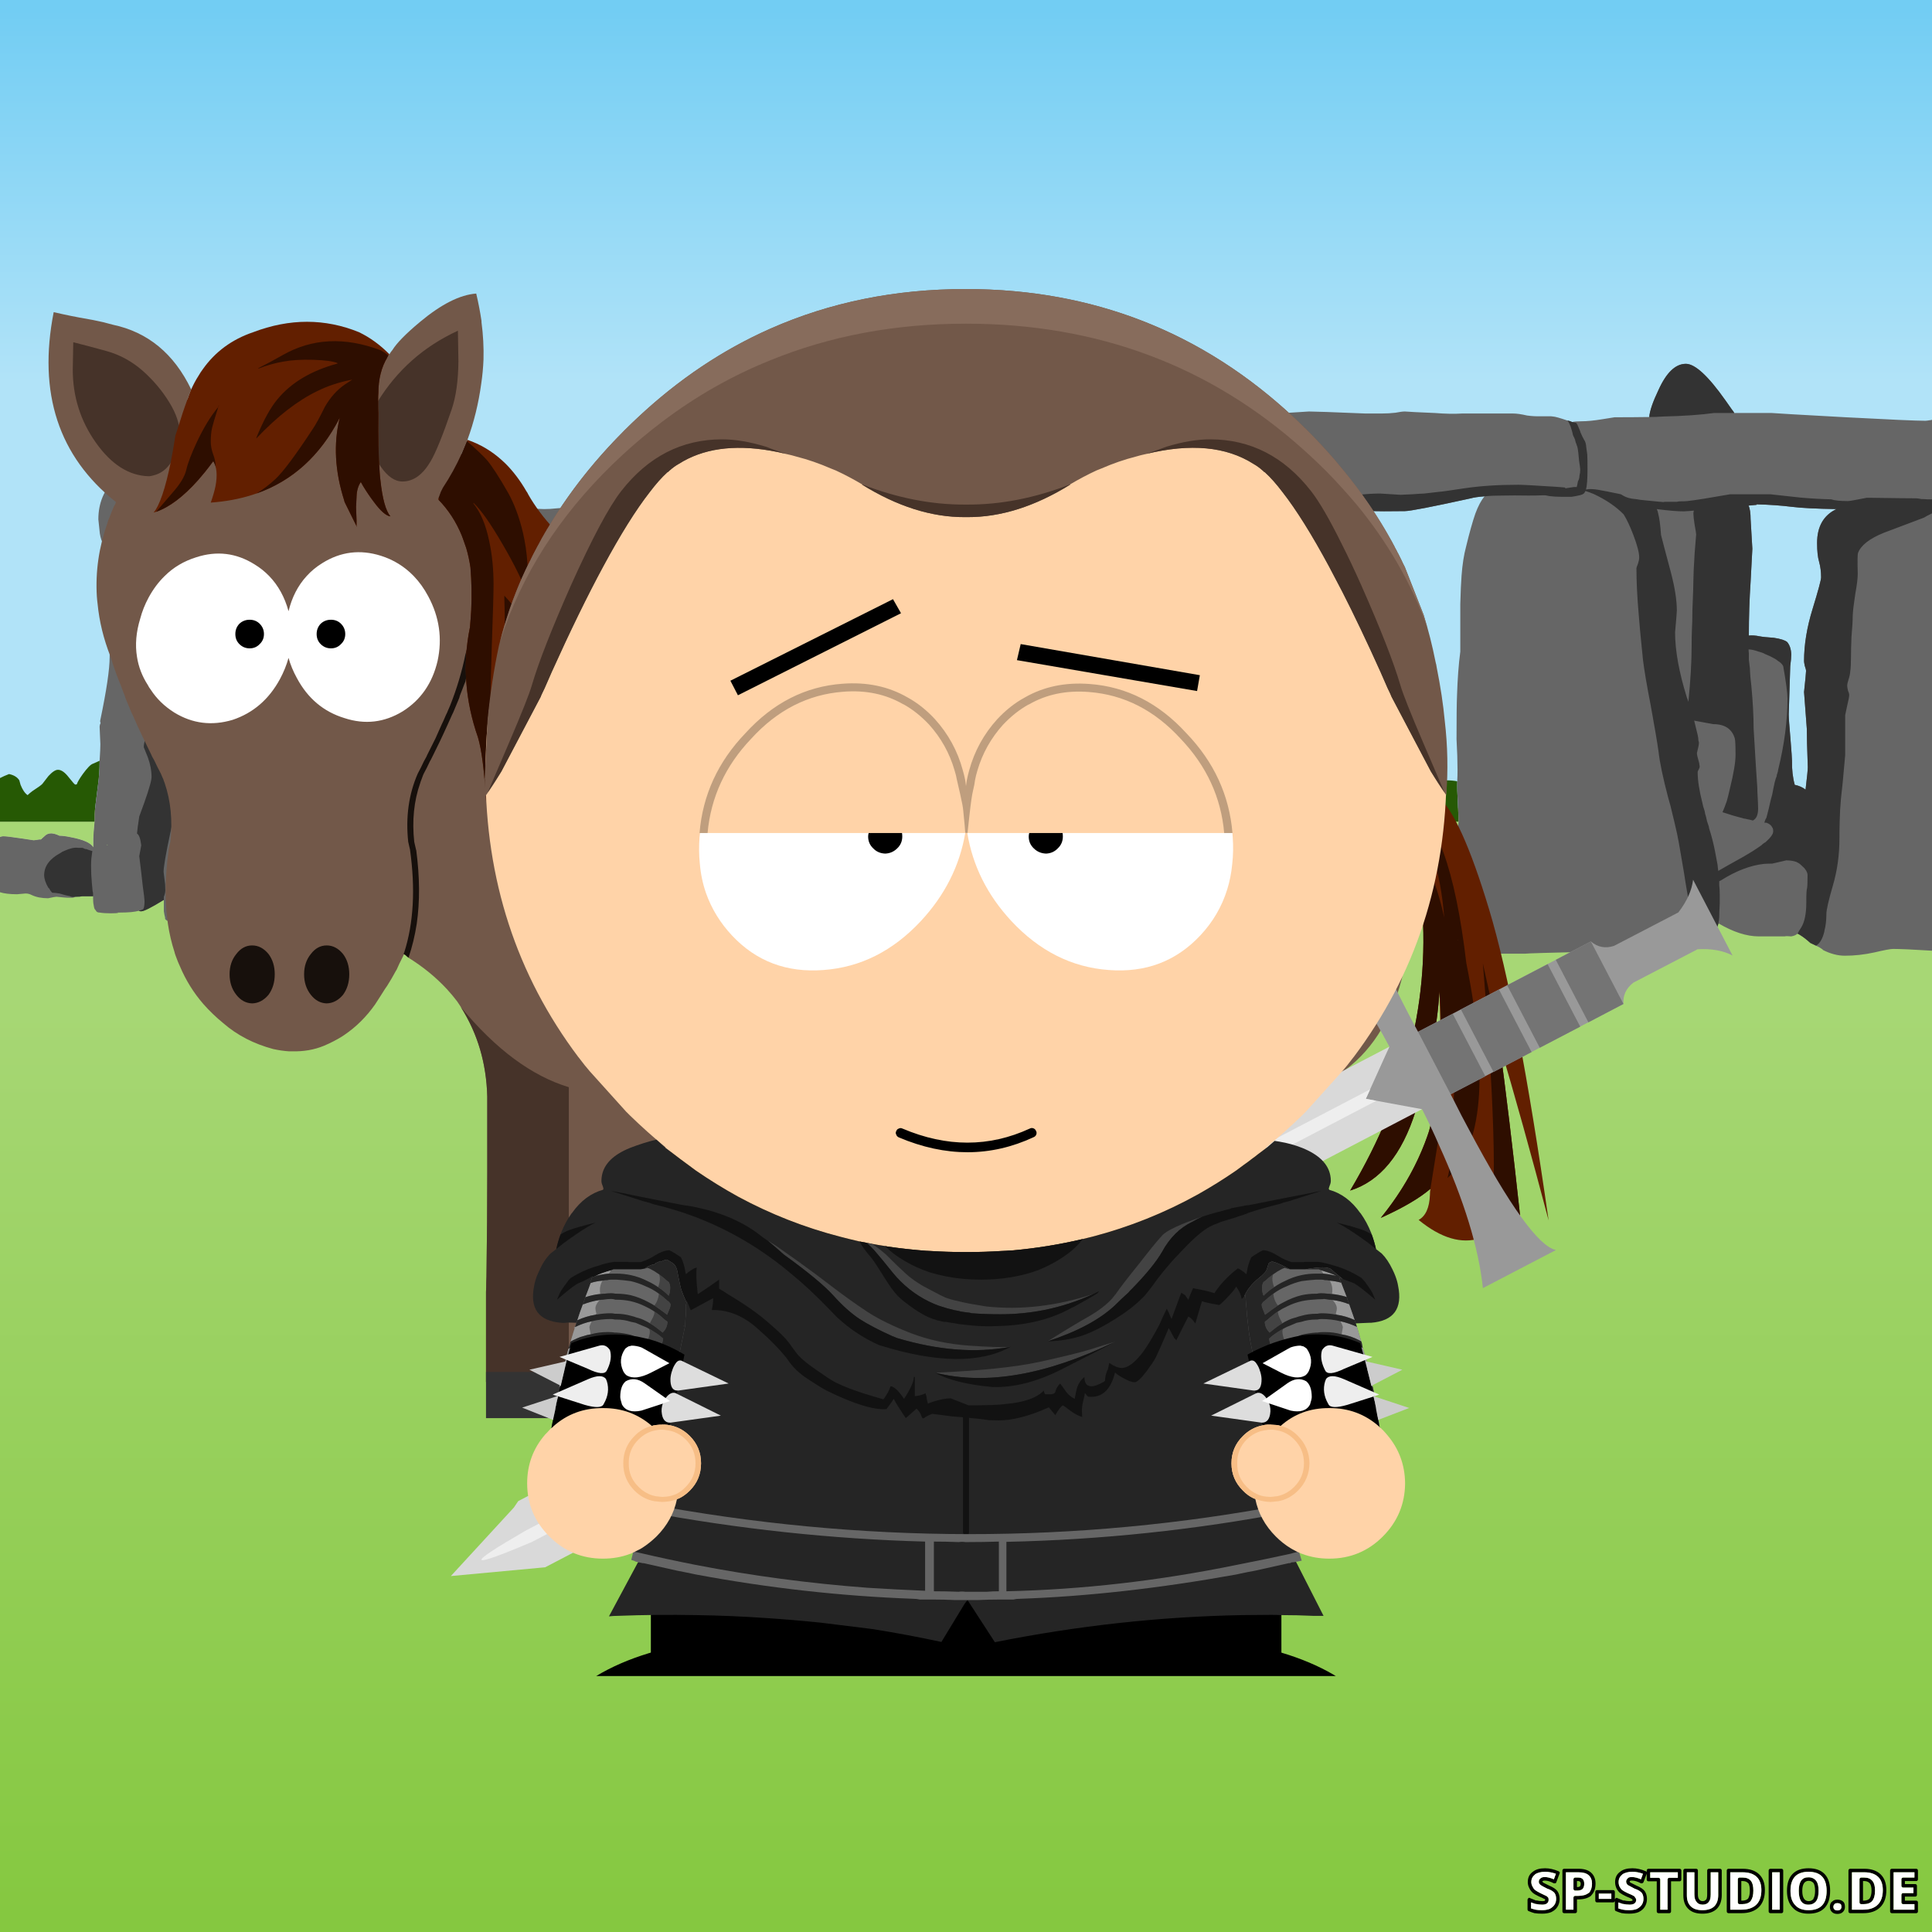 <?xml version="1.0" encoding="UTF-8" standalone="no"?>
<svg
   xmlns:dc="http://purl.org/dc/elements/1.1/"
   xmlns:cc="http://creativecommons.org/ns#"
   xmlns:rdf="http://www.w3.org/1999/02/22-rdf-syntax-ns#"
   xmlns:svg="http://www.w3.org/2000/svg"
   xmlns="http://www.w3.org/2000/svg"
   xmlns:xlink="http://www.w3.org/1999/xlink"
   xmlns:sodipodi="http://sodipodi.sourceforge.net/DTD/sodipodi-0.dtd"
   xmlns:inkscape="http://www.inkscape.org/namespaces/inkscape"
   id="stage-svg"
   preserveAspectRatio="none"
   viewBox="0 0 385 385"
   version="1.1"
   sodipodi:docname="paladin.svg"
   inkscape:version="1.0.2-2 (e86c870879, 2021-01-15)">
  <defs
     id="defs230" />
  <sodipodi:namedview
     pagecolor="#ffffff"
     bordercolor="#666666"
     borderopacity="1"
     objecttolerance="10"
     gridtolerance="10"
     guidetolerance="10"
     inkscape:pageopacity="0"
     inkscape:pageshadow="2"
     inkscape:window-width="732"
     inkscape:window-height="480"
     id="namedview228"
     showgrid="false"
     inkscape:zoom="1.0625"
     inkscape:cx="400"
     inkscape:cy="400"
     inkscape:window-x="0"
     inkscape:window-y="0"
     inkscape:window-maximized="0"
     inkscape:current-layer="stage-svg" />
  <g
     transform=""
     id="g46">
    <g
       transform=""
       id="g44">
      <defs
         id="defs36">
        <linearGradient
           id="PlaOut044__Gradient_1"
           gradientUnits="userSpaceOnUse"
           x1="192.5"
           y1="378.975"
           x2="192.5"
           y2="203.025"
           spreadMethod="pad">
          <stop
             offset="0%"
             stop-color="#85C840"
             id="stop2" />
          <stop
             offset="100%"
             stop-color="#A7D775"
             id="stop4" />
        </linearGradient>
        <linearGradient
           id="PlaOut044__Gradient_2"
           gradientUnits="userSpaceOnUse"
           x1="192.5"
           y1="382.262"
           x2="192.5"
           y2="198.637"
           spreadMethod="pad">
          <stop
             offset="0%"
             stop-color="#85C840"
             id="stop7" />
          <stop
             offset="100%"
             stop-color="#A7D775"
             id="stop9" />
        </linearGradient>
        <linearGradient
           id="PlaOut044__Gradient_3"
           gradientUnits="userSpaceOnUse"
           x1="192.5"
           y1="2"
           x2="192.5"
           y2="76"
           spreadMethod="pad">
          <stop
             offset="0%"
             stop-color="#72CDF3"
             id="stop12" />
          <stop
             offset="100%"
             stop-color="#B1E3F8"
             id="stop14" />
        </linearGradient>
        <g
           id="PlaOut044__Layer7_0_FILL">
          <path
             fill="url(#PlaOut044__Gradient_1)"
             d="M0 163.75v3.05q.388-.15.65-.15.75 0 3.75.45l2.3.35q.55-.05 1.1-.15h.3q.15-.05.2-.15l.85-.75q.95-.7 2.7.15.9 0 2.3.3 3.7.7 4.45 2v-1.7q0-.85.25-3.4H0m275.6 3.5q2-2.3 3.45-2.7.3-.05.6 0 .3-.05.7-.05.25 0 3.15.8 3 .95 3.45.95 2.45.15 3.3 1 .4-3.3.4-3.4v-.1H264.4q.35 1.35.35 2.35 0 1.05.15 1.9 0 .45.8 5.75.2 1.3.3 2.55 1.6-.75 5.05-.9 1-4.1 4.55-8.15z"
             id="path17" />
          <path
             fill="url(#PlaOut044__Gradient_2)"
             d="M385 385V161.05H0v2.7h18.85q-.25 2.55-.25 3.4v1.7q-.75-1.3-4.45-2-1.4-.3-2.3-.3-1.75-.85-2.7-.15l-.85.75q-.05.1-.2.15h-.3q-.55.1-1.1.15l-2.3-.35q-3-.45-3.75-.45-.262 0-.65.15V385h385M279.05 164.55q-1.45.4-3.45 2.7-3.55 4.05-4.55 8.15-3.45.15-5.05.9-.1-1.25-.3-2.55-.8-5.3-.8-5.75-.15-.85-.15-1.9 0-1-.35-2.35h26.25v.1q0 .1-.4 3.4-.85-.85-3.3-1-.45 0-3.45-.95-2.9-.8-3.15-.8-.4 0-.7.05-.3-.05-.6 0z"
             id="path19" />
          <path
             fill="url(#PlaOut044__Gradient_3)"
             d="M385 161.05V0H0v161.05h385z"
             id="path21" />
        </g>
        <g
           id="PlaOut044__Layer6_0_FILL">
          <path
             fill="#265904"
             d="M143.7 157.85q-.6-.2-1-.8-.65-1-1-1-1 0-1.45 1.3-.5 1.35-1.5 1.35-1.5 0-2.35-2.3-.15-.35-.5-.65-.65 2.25-.9 3.5 0 .3.1 2.1.1 1.35.35 2.4h7.9q-.2-1.25-.2-2.2 0-1.05.55-3.7M19.85 151.6q-1.1.5-1.35.6-.65.2-2 2.05-1 1.4-1.2 2.05-.2.05-.3.05-.15 0-1.3-1.45-1.15-1.5-2.15-1.5-.75 0-1.9 1.25-.55.7-1.2 1.55-.3.35-2 1.45-.6.45-.95.8-.8-.55-1.4-2.05-.15-.5-.25-.9-.6-.95-2.05-1.25-1.005.386-1.8.8v8.7h18.85v-.1-1.4q.05-1 .7-6 .3-2.15.3-4.5v-.15m263.55 4.65l-.05-.05q-1.15.3-1.8.3-.15 0-1.05-.7-1-.6-2.15-.6-.45 0-1.6.6-1.15.6-1.7.6-1.55-.9-2.55-.9-.45 0-2 .55-1.5.6-1.65.6-.5 0-1.5-1.6-.2-.4-.45-.65-.2-.05-.35-.15-.2.3-.35.65-.65.9-1.5.9-1.55 0-2.3-1.4-.15-.15-.15-.35-.4.15-.8.35-.45.2-.85.4.2.55.55 1.3.7 1.45 2.3 5 .6 1.45.95 2.65h26.25q0-.95-.15-3.9-.15-2.45-.1-4.15-.9-.2-2.3-.2-.15.2-.3.45-1.1 1.55-2.25 1.55-1 0-2.15-1.25z"
             id="path24" />
          <path
             fill="#666"
             d="M83.8 96.6q1-1.7 1-2.55 0-2.2-4.55-4.65-4-2.15-7.15-2.3-.35-.25-1.05-.25-2.85.4-5.7.55-5.8.55-8.65.55-2.15-.65-3.95-.65-6.9 0-9.35 2.4-1.6 1.55-1.6 4.85 0 .5.2 1.85.2 1.3.2 1.8v2.1q.05 1.55 1.05 1.55h2.1q-1.1.65-1.7.95h-.85q-1.1-.05-1.55.2-.05 0-.15.05.1-1.75.1-2.75 0-1.7-.25-2.55-.55-2.15-2.6-2.15-1 .1-2.95-1-1.65-1-1.75-1-1.05-.85-2.15-.85l-2.9-.2q-3.55 0-6.6 2.85-3.4 3.2-3.4 8.1 0 .1.3 2.85.45 2.75 1.95 2.75.35.25 1 .5.2.05.35.15l.1.7q.05 1.05.05 1.8-.05.15-.15.35-.6 1.9-.5 2.6.15 1.05 0 2.65-.1.85-.25 2.55 0 .45-.45 5.6-.15 2.45-.15 4.95 0 3.65-1.85 12.5-.1.35.05.6-.2.45-.2.75 0 .35.15 3.5 0 1-.15 3.3v.15q0 2.35-.3 4.5-.65 5-.7 6v1.5q-.25 2.55-.25 3.4v1.7q-.75-1.3-4.45-2-1.4-.3-2.3-.3-1.75-.85-2.7-.15l-.85.75q-.05.1-.2.15h-.3q-.55.1-1.1.15l-2.3-.35q-3-.45-3.75-.45-.262 0-.65.15v11q1.26.4 3.4.4l1.7-.15q.4 0 .7.1.2.05.5.2 1.35.65 3.3.65 1.4-.3 1.65-.3l1.5.15q.55.05 1.5.05.5 0 .75-.2h.1q.9 0 1.3-.1h2.15v.25q0 .75.05 1.15.15 1.05.3 1.2.15.15.3.4.2.25.65.25.85.15 2.2.15 1.15 0 1.55-.1-.143-.048-.25-.05h.5q2.6 0 3.8-.35.15.1.5.1.8 0 4.45-2.25h.05v2.25q.1.7.25 1.25v.2q0 .15.35.4.1.05.25.05.3.15.75.25h4.65q2.65 0 6.95.1.3 0 .65.05 1.45-.3 3.45-.75 3.2-.85 4.3-1.25 2.2-.85 4.05-1.15.1 0 .15-.05.3.65 1.55 1.35.9.15 2.75.8 3.85.9 10.15.9.45 0 1.6.15.3.1.7.1 1.7.2 2.3.2 4.9 0 7.85-1.05Q87 182.5 91.1 181q.75-.25 2.15-1.1v4.75q.2 2.5 2.05 2.5 1 0 2.25-.1.2.1.45.1h10q3.9.2 6.2.2l5.45-.4 4 .25q.35 0 1.05-.05h.3q2.5 0 4.55-.4 2-.3 3.7-.3l2.75.2q2 0 2.7-1.2.75-1.3.45-4.6-.1-1.15.25-3.15.3-2.3.3-3.25 0-.3-.4-2.15-.4-1.7-.55-2.15-.2-.85-1.2-2.2-1.25-1.85-1.45-2.15-.45-.85-.65-2.05-.25-1.05-.35-2.4-.1-1.8-.1-2.1.25-1.25.9-3.5.15-.7.35-1.4 1.45-5.3 1.45-10 .15-1 .2-1.45.1-.6-.15-1.05v-.55q-.15-2.95-.05-3.7.15-2 .15-3.35-.1-1.65-.1-3 0-5.25-.15-7.1v-4.35q-.15-3.55-.15-3.85l-.05-4.6q-.1-.25-.1-.7-1.05-3.05-1.05-3.7 0-.75.2-1.35.1-.25.15-.45 0-.1-.05-.2-.15-.5-.25-.8-.15-.65-.55-.95-.5-.4-2.6-1.35-2.3-1.1-3.05-1.1h-1.15q-1.15 0-2.55.15h-.05q-1.85.15-2.85.25-.3-.3-3.55-.25h-.15l-4.2.15h-.65q-2.6.1-4 .25-1.35.15-2.5.15-3.45-.15-5.3-.15-1.4.45-3 2.2-.7 1.45-.85 3.7 0 .15-.7 3.6-.75 3.45-.75 4v.1q-.15-.15-.4 0-.45-.1-1.2-.1h-1.3q.055-.002.2-.05l-6.3.15q-.6-2.4-.9-3.65-.55-2.15-1.15-3.5-1.65-3.85-1.7-4.1-1.7-2.8-3.75-2.8-.3 0-.55.05-.25-.05-.4-.05h-.15q-.2-.1-.2 0h-.5q.35-.25 1.15-.8 1.1-.7 1.4-1.05.75-.85 1.7-2.4m-22.65 5.6q.45-.05 1.15-.05.15 0 .55.05-2 1.95-3.1 6.45-1.15 4.3-1.15 8.6v.1q-.2-.55-.45-1.1-1.25-2.45-1.25-2.85 0-.05.5-.9.45-.85.45-1.15 0-.75-1.3-3.9-1.4-3.1-1.4-3.55.1-.7 0-1.1.3-.05.6-.15.4-.05 1.1-.2h3.05q.25 0 .55-.15.3 0 .7-.1m-39.8 66.1l.1.1h-.1v-.1m102.9-32.9q-.05-.1-.05-.25.05-.15.05-.25.1.15 0 .5M330.5 77.7q-1.7 3.55-1.85 5.4-3.25.05-6.9.05l-2.5.4q-2.45.4-4.1.4-1.35 0-1.85.15-.55-.25-.95-.3-2.35-.8-2.9-.8-.3-.05-.6-.05h-1.8q-1.3.05-2.75-.15-1.7-.4-2.85-.4H291.4q-2.4.15-5.45-.1-4.85-.2-6-.3-.6 0-1.9.25-1.3.15-2.7.15h-3.3q-9.6-.4-11.2-.4l-4.75.3q-1.95 0-3.85.25-1.9.15-2.85.15-6 0-10.65.95-1.8.3-2.8.6-1 .55-1.8.75-.1 0-.2.1-.2-.25-.3-.4-.3-1.05-2.05-1.85-.3-.15-.55-.2-.25-.25-.6-.25l-5.45-.15q-.45 0-1.1.05-2.15-1.15-15.9-4.05-2.8-.45-6.3-.9-4.45-.55-6.9-.95-1.65-.3-3.2-.5-1-.2-2-.2-4.3-.35-4.9.65-.5.15-.8.85-.3.75-.3 1.9 0 .6-.25 1.7-.15.7-.15 1.15V82h-.45q-3 0-4.65 1.15l-.5-.3q-1.9-1.35-2.6-2.3-.55-.7-1.4-1.6-.05-.25-.15-.45-.6-1.4-1.3-2.3-.35-.8-.7-1.15-.45-.7-1.5-1.15-.8-.25-4-.55-3.3-.3-5.55-.3-3.6.05-7.2.6-7.2 1.05-7.2 5.6l.05.4q-.3.7-.45 1.85-.45 2.15-.45 3.5v.85q0 .25-.1.45-.2 1.8-.2 2.4 0 .05.05 1.7 0 .3.1.6v.7q0 .45.15.9.2.55.55.8.2.6.65 2 .85 2.65.85 4.75 0 1.2-.2 5.5-.8 2.55-1.25 5.4-.15.75-1.55 6.65-.5 2.65-.6 5.15-.3.55-.25 1.45 0 .85.25 2.5 0 .3.1 2.95 0 1.1.15 3.1 0 .75-.15 2.45-.1.9.15 3.05.15 1.85.15 5.7 0 1 .15 3.1.05 2.15.05 3.3l-.05 2.2q0 1 .15 1.55-.1 1.3-.6 3.6v.05q-.55 2.65-.55 3.7 0 .95.2 2.2.2 1.25.65 2.8.85 3.05.85 6.15 0 .6-.1 1.75-.15 1.3-.15 1.85l.1 1.75q.05.4.15.7.65.6 1.05 1.15 0 .1.1.15.45.15 1.3.4h.45q-.3 2.45-.3 4.3 0 2.45.15 3 .6 1.6 2.4 2.05.45.3 1.35.4.8.1 1.6 0v.1q.15 0 1-.1 1-.1 2.1 0l3.85.25q1.6 0 5.95.05.7 0 1.3-.05l8.7.3q2 0 3.15.15 1.15.05 1.55.05h.9q6.6 0 11.35-4.05 4.1-3.45 5.1-8.9h.05q4.85 0 8.15-.8.7-.15 1.3-.35h.1q.85-.15 7.2-.3-.15 2.05-.15 4.15 0 1.3.3 5.6 0 .35-.25 1.45-.05.9.35 1.45 1.15 1.45 6.65 1.6 0 .4 4.75 0 2.4-.15 5-.35h2q1.3 0 2.7-.25h10.8q2.5 0 4.55-.4 1.1-.2 1.75-.5h.15q.5 0 5.15-.7 3-.4 7.25-.55 1 0 .9-3.05h3.4q2.35.5 3.8.65h5.15q.85-.5 1.4-2.05h.05q1.25.4 3.65.4 3.2 0 5.3-.15-.15 1.5-.15 2.45 0 1.85.3 2.45 1.05 2.05 4.9 1.3h9.45q.45-.1 13.35-.4h5.55q2.75-.6 12.55-.75 1.4 0 1.95-.75 4.15-.4 5.2-4.15 4.4 2.6 8.05 2.6H355.65q.3-.1 1.3 0 .85-.15 1.25-.55.25.1.55.3.9.55 2 1.55.5.25 1.15.55.7.3 1.3.75l.05.1q2.25 1.15 4.4 1.15 2.85 0 5.85-.65 2.95-.7 3.75-.7 2.162 0 7.75.35V83.65q-.072.032-.15.05-.95.15-1.15.15-2.7 0-15.9-.7-13.75-.75-14.75-.85h-7.45q-.15-.3-.45-.65-1-1.4-1.3-1.85-5.15-7.3-7.9-7.3-3.1 0-5.45 5.2m18.7 31.65l-.35-5.9q0-1.8-.4-2.7l1.6-.15v-.1q3.85.1 7.05.5 2.8.35 8.85.45-3.85 1.85-3.85 6.75 0 2.4.4 3.75.4 1.45.4 3.1 0 .75-1.7 6.3-1.7 5.5-1.7 10.4 0 .25.15.95.25.7.25 1 0 .45-.4 4.2l.55 7.3q0 2.15.2 7.7 0 .7-.45 4.45-.9-.7-2.15-.95-.6-2.15-.55-4.8 0-.55-.3-4.3-.35-3.95-.35-4.95l.3-9.6q.2-1.5.2-2.35-.05-1.55-.8-2.45-.65-.55-2.65-.85-2.15-.15-2.85-.3-1.2-.25-2.15-.15 0-5.55.35-10.7.35-6.2.35-6.6M233.65 85.3q-.05 0-.2.15.05-.15.15-.2l.05.05m1.95 9.25q-.15-.25-.3-.65.45.65 1.15.95-.1 0-.2.05-.45-.2-.65-.35m-63.05 7.5V102q.1 0 .15.05h-.15m117.8 36.5q-.1 2.3-.1 8.75 0 .2.15 3.3.1 3.2 0 4.9v.2q-.05 1.7.1 4.15.15 2.95.15 3.9v.1q0 .1-.4 3.4-.85-.85-3.3-1-.45 0-3.45-.95-2.9-.8-3.15-.8-.4 0-.7.05-.3-.05-.6 0-1.45.4-3.45 2.7-3.55 4.05-4.55 8.15-3.45.15-5.05.9-.1-1.25-.3-2.55-.8-5.3-.8-5.75-.15-.85-.15-1.9 0-1-.35-2.35-.35-1.2-.95-2.65-1.6-3.55-2.3-5-.35-.75-.55-1.3-.45-.95-.6-1.3-.55-1.3-.7-2.3-.05-.25-.05-.4-.1-1.35-.1-1.45v-.6q.1-.3.1-.7v-.4q0-2.3.3-3.6.55-2 1.05-4.3.1-.55.4-3.7.25-3.2.25-4.45.15-4.9.15-7.3 0-2.3-.15-5.5-.2-3.3-.2-3.55 0-.75.4-5.3.3-4.6.3-6.15 0-.5-2.9-1.65-3.3-1.3-3.55-1.55-.45-.3-1.05-.85 1 .15 1.45.15 2.3.15 4.75.85 2.6.6 3.55.7 7.45.55 15.95.4 1.55 0 13.15-2.55.85-.25 2.75-.4-1 1.15-1.85 3.45-.85 2.45-1.85 6.6-.65 2.4-.9 5.8-.15 1.9-.25 5.65v9.45q-.5 3.85-.65 8.7z"
             id="path26" />
          <path
             fill="url(#PlaOut044__Gradient_3)"
             d="M124.2 135.15q0 .15.05.25.1-.35 0-.5 0 .1-.05.25M235.3 93.9q.15.4.3.65.2.15.65.35.1-.05.2-.05-.7-.3-1.15-.95m-1.85-8.45q.15-.15.2-.15l-.05-.05q-.1.05-.15.2z"
             id="path28" />
          <path
             fill="url(#PlaOut044__Gradient_1)"
             d="M21.45 168.4l-.1-.1v.1h.1z"
             id="path30" />
          <path
             d="M172.55 102v.05h.15q-.05-.05-.15-.05z"
             id="path32" />
        </g>
        <path
           fill="#333"
           d="M137.4 111.35q-.1-.25-.1-.7-1.05-3.05-1.05-3.7 0-.75.2-1.35.1-.25.15-.45 0-.1-.05-.2-.15-.5-.25-.8-.15-.65-.55-.95-.5-.4-2.6-1.35-2.3-1.1-3.05-1.1h-1.15q-1.15 0-2.55.15-.3.4-.7.75 0 .1-2.5 2.1-1.1.9-1.85 1.9-.85.8-1.55 2.7-.85 2.4-.85 3.45 0 .55.25 1.45.3 1.1.3 1.5 0 .95-1.45 1.35-1.85.4-2.7 1.45-.4.4-1.15 2.45-.3.5-.45.85-.3.5-.45.85-.2.4-.2.8 0 .6.35 1.2.3.6.3 1.55 0 1-.85 3.45-.55 1.55-.8 2.85 0 .05.1.2 0 .15-.15.5v.6q0 1.3 1.45 3.15.75.9 1.45 1.85 0 1.2-3.05 3.8l-2.1 2.1q-.05.05-.05.15.15.3.45.85.75 1.45.75 2.45 0 .3-.2 1.25 0 .65-.95 2.45-.9 1.85-.9 2.5 0 .05.05.25.3.8 1.8 3.9.3.5.45 1 .45-.2.9-.35 1-.4 2.4-.95 1.15-.35 2.1-.9 1.35-.7 1.9-1.55.35-.55.4-1.15.05-.7.35-1.05-.35-.5-.7-1.15-1.5-2.7-1.65-2.85-.25-.5-.8-2.55-.45-2-.45-2.4 0-2 2.4-6.2 2.75-4.55 3.5-6 1.3-2.35 1.8-3.05.85-1 1.6.05.55.8.75 1.7.1.25.3 2.7.25 2.6.25 3.35v.25q.15 1.3.15 1.7 0 1.2-.85 3-.7 2.2-2.2 5.8-1.95 4.4-2.7 5.85v.3q0 .4-.1.7.4.6.85 1.4 0 .1.1.2.2.5 1.05 1.5 1.3 1.45 2.3 1.45.85 0 .95-1.3.05-1.35.85-1.35.7 0 .75.7.1.4 0 .7 0 1.3.3 4.6.25.15.25.55 0 .25-.3 1.1-.1.2-.15.4-.2.45-.35.65-.15.1-.3.45-.05.4-.3.7-.55.9-.55 1.55 0 .6.55 1.15.1.05.15.2 2.3.85 2.3 3.3 0 .55-.45 1.5-1.15 1.3-3.75 1.45-.1.05-.15.15-.8.7-1 1.05.15 1.7 1.2 2.55.15 0 .35.1.6.3 1.45.75 4.3 2.4 4.3 5 0 .85-.15 1.05-.35.7-1.7.85-2.95.7-4.4.95h.3q2.5 0 4.55-.4 2-.3 3.7-.3l2.75.2q2 0 2.7-1.2.75-1.3.45-4.6-.1-1.15.25-3.15.3-2.3.3-3.25 0-.3-.4-2.15-.4-1.7-.55-2.15-.2-.85-1.2-2.2-1.25-1.85-1.45-2.15-.45-.85-.65-2.05-.25-1.05-.35-2.4-.1-1.8-.1-2.1.25-1.25.9-3.5.15-.7.35-1.4 1.45-5.3 1.45-10 .15-1 .2-1.45.1-.6-.15-1.05v-.55q-.15-2.95-.05-3.7.15-2 .15-3.35-.1-1.65-.1-3 0-5.25-.15-7.1v-4.35q-.15-3.55-.15-3.85l-.05-4.6M12.75 169.6q-.35.1-.65.35-3.3 1.75-3.3 4.45 0 1.05.8 2.45.1.15.2.2l.3.5q.15.2.3.35.55 0 1.45.15 1.3.4 2.15.55.1.1.25.1.05 0 .2.05l.55-.05h.1q.9 0 1.3-.1h2.15v-.05-.25q0-.55-.1-.75-.05-.8-.15-1.65-.15-1.6-.15-3.2v-.3q0-.65.05-1.3.1-.7.2-1.5-.7-.2-1.35-.45v.1q-.15-.15-.35-.15 0-.1-.1-.1-.2-.05-.45-.05h-.55q-1.15-.15-2.75.6-.1 0-.1.05m25.9-61.25q-.7-.3-1.9-.3-1.8 0-2.35 3.35-.3 1.7-.2 3.4 0 1.75-.45 2.85-.4.85-1.95 3.35-.5 1-.6 2.85 0 1.1.1 3.25 0 .85.15 1.9.05 1 .05 2.3 0 .7.15 1.95.25 1.2.25 1.95 0 .7-.15 4.8-.4 2.3-.7 3.5.05.25.05.7 0 .1-1.2 1.6-1.25 1.55-1.25 3.1 0 .05.8 2 .75 2 .75 4 0 .15-.05.4-.25 1.65-2.4 7.4-.05.3-.15 1.05-.15.85-.3 2.35.6.35.85 2.35l-.4 2.15q0 .1.4 3.3 0 .15.3 2.7.35 2.45.35 2.95v.3q-.05 1.15-.3 1.35-.3.15-.85.3.15.1.5.1.8 0 4.45-2.25h.05v-.65q.25-.55.3-1.25 0-.55-.05-1.25l-.3-2.45q0-1.5 1.3-7.6.3-1.3.5-2.4.8-4.05.8-5.8v-.25q-.1-.6-.45-2.15-.65-1.95-.65-2.15.1-2.15.15-3.5-.15-.25-.15-.55.1-.25.15-.4 0-.35.15-.6v-.25q-.15-1.6-.15-2.15 0-4.35 1.4-13.7.15-.95.7-3.4.2-1 .4-1.7-.2-1.85-.2-1.9 0-1.7.5-5.25.3-3.2.6-4.1 1.25-4.3 1.3-4.8.15-.45.45-1.2.4-.8.5-1.15l.05-.1q-.7 0-1.3-.3m42.15-7.45q-.75.3-1.55 1.4-.85 1.3-1.7 3.75-1.5 4.45-1.5 7.35 0 1.55 1 8.1.05.65.05 2t.1 1.95q0 .65.45 2.1.3 1.4.3 2.05 0 .1.25 2.65 0 .45.05.85.4.8.4 1.05 0 1-1.15 2.75-.3.55-.55 1-.3 1.1-.55 1.85.1.25.5 1.15.35 1.15.35 1.55 0 .05-.05.75 1.15.3 1.15 1 0 .4-.45 1.55-.5 1.05-.5 2.2l.15 2.15q-.35.1-.45.65-.15.45-.15 1.45v4.9q0 .25.25 3.1l.15 3.15v.4q-.05.8-.25 2.35-.15 2-.15 2.9 0 3 .25 9.75 0 1.75-1.45 3.6-.4.5-.8.95-.05.15-.15.3l-.3.3q.3.1.7.1 1.7.2 2.3.2 4.9 0 7.85-1.05Q87 182.5 91.1 181q.75-.25 2.15-1.1.9-2.15.9-6.35v-.1q-.2-3.3-.2-3.75v-.45q-.2-.3-.25-.7-.45-1.3-.45-1.85-.2-1.8-.25-2.95-.15-1.4-.15-1.75 0-.5.3-2.6.25-1.75.25-2.5l-.15-2.55q0-.2-.05-.3 0-.1-.05-.15-.3-.7-.3-2.45l.55-4.5q-.1-1.35.05-2.3 0-.5.1-.85v-.95q.6-.65 1.55-3 1.75-4.65 2.9-6.7 1.75-3.05 2.3-5.3.3-1.15.45-2.55.45.5 1.1 1 2.15 1.8 4.3 1.8.75 0 .9-.8 0-.85-3.3-4.3-3.3-3.35-3.35-3.45-.65-.75-1-1.9-.4-1-.7-1.7-.15-.25-.25-.45-.3-.45-.6-.6-.15-.15-.4 0-.45-.1-1.2-.1h-1.3q.055-.002.2-.05l-6.3.15q-.6-2.4-.9-3.65-.55-2.15-1.15-3.5-1.65-3.85-1.7-4.1-1.7-2.8-3.75-2.8-.3 0-.55.05m-41.45-5.3q-1 .1-2.95-1-1.65-1-1.75-1 .45.3.75.8 0 .05-1 .65-.65.4-1.8 1.1-2.95 1.6-2.95 3.7.95 3.6.95 3.65 0 .65-7.15 4.7-.75.4-1.6.9.35.25 1 .5.2.05.35.15l.1.7q.05 1.05.05 1.8.25-.45.7-.85 0-.15.25-.35.15-.25.45-.55.3-.25.7-.45.4-.25.9-.55 2.6-1.15 3.25-1.45 1.5-1.15 2.9-2 2-1.3 2.55-.85.85 0 2.6.7 1.9.6 2.75 1.15.1-.25.25-.6.05-.3.2-.65.4-.9.55-1.35.15-.45.25-.8.15-.35.45-.6.1-1.75.1-2.75 0-1.7-.25-2.55-.55-2.15-2.6-2.15m44.45 1q1-1.7 1-2.55 0-2.2-4.55-4.65-4-2.15-7.15-2.3.35.15.35.6 0 .55-1.15 1-1.7.6-2.65 1.05-1.35.7-2.3 1.7Q65.9 93 65.9 95.3q0 1.4.9 2.55.85 1.15.85 1.3 0 .3-.05.6-.15.3-.7.45H65q-1.65 0-9.4.8-1.35.15-2.5.3-2.25.2-4 .3-1.55.15-2.75.25-1.1.65-1.7.95h1.7v.1q0 .25 1.45-.25.15 0 .35-.05.95 0 .7 1.15 0 .7-2.45 9.05-2.45 8.35-2.45 9.2 0 2.15.55 6.3.6 4.1.6 4.25l.6 3.65q.65 3.7.65 4.15v.8q.15.3.2.75 0 .75.15 2.4 0 .5.3 3.3 0 1.15-.15 4.45v1.4q-.05 2.5-.05 4.65 0 .55-.45 3.15-.25 1.55-.45 2.5t-.35 1.35q-.85 2.35-.85 7 0 1.75.1 2.5.05.65.35 3.1.1.5.65 2.8.2 1 .3 1.8.05.55.05.9 0 .45-.3.65.3 0 .65.05 1.45-.3 3.45-.75 3.2-.85 4.3-1.25 2.2-.85 4.05-1.15.1 0 .15-.05.3-.35.45-1.55.1-.6.1-1.45 0-.95-.55-2.95-.55-2.05-.7-2.8-.2-1.25-.7-2.8-.05-.75-.5-1.3.05-.9.2-2.15 0-.55-.15-1.95-.1-.95-.3-2.25-.4-3.3-.4-3.85l.25-1.55q.45-2.7.65-3.95.1-.75.1-.95.15-4.7.15-5 .1-3.6.1-6.2.25-.85.4-1.4.35-1.85 2.15-4.35 1.6-2.15 1.6-2.35 0-.5-1.15-.9T59 129.95q0-.85.15-2.15.15-1.4.15-2.15-.3-1.5-.3-2 .3-1.15.3-2 0-.85-.1-1.65-.15-1.3-.5-2.5-.1-.1-.1-.15-.2-.55-.45-1.1-1.25-2.45-1.25-2.85 0-.05.5-.9.45-.85.45-1.15 0-.75-1.3-3.9-1.4-3.1-1.4-3.55.1-.7 0-1.1.3-.05.6-.15.4-.05 1.1-.2h3.05q.25 0 .55-.15.3 0 .7-.1.45-.05 1.15-.05.15 0 .55.05.3.1.65.25 1 0 1.95-.1h.7q2.45-.05 4-.45h1.15q1.2.1 2.5 0h3q2.1-.15 2.6-.9l.15-.15q.35-.25 1.15-.8 1.1-.7 1.4-1.05.75-.85 1.7-2.4m198.25 75.35l-4.1-5.65q0-.6.65-1.15.45-.45 1.05-.6-.3-.05-.6 0-1.45.4-3.45 2.7-3.55 4.05-4.55 8.15.75-.1 1.7-.1h.05q1.35 0 2.5.15 1.75.15 3.2.45 2.1.65 2.55 1.55.05.25.05.45v.8q-.05.35-.05.9-.1.15-.1.4v.2q-.05.5-.15 1.15 0 .35-.05.55 0 .15-.1.3v.25q-.15.6-.3 1.05v.1h.05q1.25.4 3.65.4 3.2 0 5.3-.15.05-.5.15-.95 0-.3.05-.55v-9.5q0-.15.1-.4.05-.75.3-1.9.05-.3.15-.95-.4.5-.75 1.15-1.65 2.25-1.7 2.5-.1.2-.45 2-.1.2-.15.35-.55 1.45-1.5 1.85-.2.1-.35.15h-.3q-.7 0-1.2-.3-.65-.55-.95-1.7 0-.15-.1-.35 0-.2-.1-.35-.5-2.9-.5-2.95m-87.1-91.4q.15.15.25.3-.45.15-1.3.25-1.45.15-4.15.15-.6 0-1.15.1-3.3.05-4.45.65-.3.15-.45.3.3-.05.6-.05.45 0 1.2-.1h.35q1.05 0 2.8-.05h1.7q2-.1 3.85-.15 2.15-.1 4.05-.1h.85q1.45 0 7.75.55 6.25.45 6.8.45 2.5 0 5.9-.3 2.5-.25 4.35-.25-2.15-1.15-15.9-4.05-2.8-.45-6.3-.9-4.45-.55-6.9-.95-1.65-.3-3.2-.5l3.35 4.65M352.8 98.5h-8.05q-6.2 1.1-8.5 1.35-.45.05-1.25.05-.55 0-.85.1h-2.45l-.2.05q-.25 0-3.7-.35-1.15-.1-1.55-.2-.15 0-.3-.05h-.05q-1.55-.1-2.55-.75-.1 0-.15-.1-.15-.1-.4-.15-2.9-.6-4.35-.85-1.5-.25-2.4-.05.3-1.15.3-4 0-2.25-.05-3l-.2-1.45q-.05-.95-.45-1.5-.35-.6-.7-1.45-.05-.05-.05-.2-.4-.95-.55-1.3-.15-.2-.2-.35-.5-.15-.85-.2-.55-.25-.95-.3.25.3.4.65.25.5.4 1.1.05.1.05.15.15.45.25 1 .3.6.45 1v.1q.05.2.15.5.1.15.15.4.25.45.4 2.4.05.3.05.6.25 1.55.25 1.9 0 .65-.15 1.15 0 .45-.15.85-.1.15-.15.3-.15.8-.25 1.15h-.55l-1.65.25h-.1v-.15L310 97q-6.3-.4-7.4-.4-6.05 0-10.75.7-4.6.7-5 .7l-3.05.35q-.4 0-2.45.15-2.1.1-2.3.1l-4-.25q-2 0-4.2.25-2.35.1-2.95.1-7.8 0-14.75-1.85-6.9-1.95-15.9-1.95-.45 0-.8-.05-.1 0-.2.05-.45-.2-.65-.35-.15-.25-.3-.65-.4-.45-.7-1.15-.7-1.45-.7-2.45-.3-3.05-.3-3.3 0-.9.15-1.55v-.15h-.1q-.05 0-.2.15-.3.25-.8.65-.05.2-.05.5 0 .1.45 5.5.3 1.6.85 2.75-1.15.2-2.45.35-3.3.55-7.9.55-1.7-.05-2.95-.15-3.9.6-6.3.6l-3.5.35q-.95 0-2.1.05-.9.1-2.05.15-.25 0-1.95.3-.2.1-.5.15-4.15 1.25-5.85 1.25l-2.85.25H193.95q-1.45.05-2.3.05-2 0-3.5-.05-1.3 0-2.3-.1-3.7-.7-3.95-.7-.2 0-.45-.05h-.85q-2.45 0-4.15.15-1.85.2-4.3.7-4.45.9-4.5.9h-.15q.05.1.05.15v.1q-.4-.1-.75-.4-.3-.1-.45-.3-.1-.1-.1-.15-.6-.8-1-2.15-.15-.25-.25-.65-.15-1.15-.3-1.8-.2-1.8-.2-1.85v-2q.05-.6.9-2.55.55-1.15 1.45-2.05.15-.5.55-1 .7-.95 1.55-1.4.2-.4 1.6-.6 1-.15 2.15-.15 1.85 0 2.85.6l1.05.7q.5-.3 1.4-.95h.1l-.5-.3q-1.9-1.35-2.6-2.3-.55-.7-1.4-1.6-.3-.3-.5-.6-.45-.5-.85-.8-.4.95-3.85 2.85-4.15 2.15-4.7 4-.35 1.05-1.3 3.75.15 1.45-.3 1.95-.75.65-5.6.65-2.05 0-5.85.65-3.35.5-4.45.5-.2.25-.5.25-.35 0-.55-.55v-.05q-.1-.25-.15-.55v.7q0 .45.15.9.2.55.55.8.2.05.45.05l3.65-.3 5.65.25q.35.05 1.15.15h.2q1.6 0 3.55.7-.85.3-1.85.6-4.05 1.3-4.3 1.35-1.1.55-1.7 2.5-.3 1.05-.55 2.6-1.2 4.05-1.35 5.05-.4 2.45-.4 5l.25 3.9v1.3q0 .25-.1.5.1.5.1 1.35 0 2.15-.1 2.95-.15.9-.15 2.8 0 2-.15 3l-.15 6.55q0 .2.1 2.45 0 .75.2 2.4 0 .65-.05.9-.1.3-.25.45v.1q0 1.15-.55 4.6-.7 3.7-.7 3.9-.1 1.85-.1 5.1-.05 1.5-.05 3.35l-.45 2.85q-.45 2.9-.45 3.9v6.7q0 .05-.15 4.85-.15 2.05-.45 3.2-.35 1.45-.85 1.45h-.25q0 .1.1.15.45.15 1.3.4h.45q.1-.85.25-1.75.15-1 .35-2.1.95-5 .95-8.5 0-.25-.15-.7-.25-.55-.25-.75 0-.55.35-2.9.35-2.7 1.2-7.85.15-1 .35-2.1 1.95-11.8 2.1-13.8 1.45-20.3 1.45-26.65 0-3.9 1.15-7.05 2.1-6 7.6-6 .6 0 2.4-.15 1.35-.1 2.2-.15.15.15.65.15H168.8q.9-.25 2.85 0 3.65.35 4.95 1.45 1 1.3 2.25 4.55.2.6.6 2.3.4 1.35.7 2.2.15.25.25.3.15.25.3.4.45.7 1.5 1.55 2 .75 7.8.75 4.1 0 4.45 2.05.2 1.15-.55 3-.1 1.7 0 5 0 .3-.1 5 0 .25-.05.4.6 1.75.6 2.15 0 1.2-.3 1.65-.6.85-2.75.85-1.8 1.55-2.65 2.95-.45 2-.8 3-.65 1.65-3.55 2.5-4.7 2.8-5.6 7-.1.45-.45 3.45-.25 2.1-.85 3.4l1 .05q.45-.2.9-.45 2.25-1 2.7-1 1.05 0 1.55.3.35.15.8.25l1.4-.1q.7-.15 1.55-.45 1.45-.55 2.35-.55 1.55 0 2.7.8.4.25.65.45.3.3.3.55 0 1.15-2 1.9l-3.15 1.05q-.65.35-1.45.7-3.35 1.4-3.35 2.95v.9q.25 0 1.25-.05.65 0 1.2.4.65.55 1.1 1.75.4 1.05.45 2.2 0 .85-.75 1.45-.45.4-2.05 1.55-.7.55-.8 1.4v1.6q.15 0 1.15-.3.8-.25 1.6-.25 1.25 0 1.85.85.3.45.3.9 0 1.25-1.5 7.25-.15.6-.45 4-.1.35-.25.75-.3 1.05-.75 1.6.15.1.15.25 0 1-1.5 1.6-1.3.55-3.3.6h.4q6.6 0 11.35-4.05 4.1-3.45 5.1-8.9.35-1.85.35-3.85l-.35-10.5q.35-3.65.35-4.1l.15-9.5q0-.95-.2-3.7-.3-2.85-.3-5.35 2.2-24.8 2.2-28.2-.35-4.3-.7-5.6-.6-2.15-1-2.75-.45-.95-1.65-1.15-.1 0-4.1-.4-.35-.1-.75-.1-1.15-.05-3-.3.4-.05.6-.05.7-.15 1-.15.25.15.7.15.4 0 1.7-.15 2.55-.25 8.3-.85 3.5 0 6.8-.8.65-.15 1.25-.3 1.45-.35 3-.65-.1 1.05-.85 2.9-.55 1.05-1.85 3.9-2.6 6.15-2.6 13.2 0 1.4.15 2.1v8.05q.1.4.4 4 .2 3.45.2 4.2 0 .85-.3 2.55-.3 1.75-.3 2.55 0 .6 1.15 12.8l.1 1.2q.35 3.9.6 6.6.45 5 .45 5.85 0 .55-.4 2.4 0 .25.1.85.05.85.3 2.45 0 .85-1.9 1.55.85-.15 7.2-.3.1-.65.1-1.15v-7.55q-.25-2-.25-2.9v-.4q-.1-.35-.15-.8-.05-.3-.1-.65 0-3.1-.05-3.9-.15-1.5-.2-3.05-.1-1.75-.1-3.55.2-6 .2-9.3 0-.55.15-1-.15-.4-.15-.65 0-.75.15-1.65.1-.95.1-1.95-.15-2.6-.15-5.3l-.25-3.9q0-.7-.15-2.7-.05-1.6 0-2.65.1-1.1-.05-3.25-.1-1.9-.1-2.05 0-.55.1-.8-.1-.3-.1-.7.15-1.6.15-2.75 0-1.2 2.15-4l-.05-.35.2-2.1-.2-3.5q0-2 1-2.65.2-.15 4.9-2.15.45 0 1 .1H224.2q.4.05 1.1.05 1.3 0 1.55-.05.05 0 .2-.15.1-.15.25-.15h.9q.65.35 1.3.35h.1q2.05 0 4.45-1.2 1.05-.6 1.6-1.15.15.05.3.15.4.45 1.3.55.25.05.8.15.45.15 1.2.45 1.3.45 3.1 1.05 1.2.65 2.45 1.5 0 .05 2 1.6 3.7 3.05 4.9 7 .55 1.9 1.6 6.65 1.1 5.4 1.1 7.2 0 .1-.1.35-.05.15-.05.3 0 .7.45 7.9 0 2.3-1.25 6.9-.65 2.7-.95 3.85-.35.55-.4 1.7-.1.75 0 2.3l.2 6.5q0 .8-.15 2.55-.1.7-.1 1.25-.1.9-.1 1.35 0 .95-.15 2.75-.25 1.85-.25 2.65v.1q.05.25.15 1.1.25 1.1.7 1.1h.1q0 .05.05.05.85.95.6 1.8l.5 9.2-.65 5.75q0 .3.25.75 0 .55-.4 2.1-.2 1-.3 1.6-.05.45-.05.7v.7q.15.6.65.7h.15q.5 0 5.15-.7 3-.4 7.25-.55 1 0 .9-3.05-.05-.55-.05-1v-1.15q-.1-.5-.1-.95v-.3q0-.85-.1-1.75 0-.25-.05-.5 0-.65-.1-1.35-.05-.85-.2-1.7-.1-1.25-.3-2.55-.8-5.3-.8-5.75-.15-.85-.15-1.9 0-1-.35-2.35-.35-1.2-.95-2.65-1.6-3.55-2.3-5-.35-.75-.55-1.3-.45-.95-.6-1.3-.55-1.3-.7-2.3-.05-.25-.05-.4-.1-1.35-.1-1.45v-.6q.1-.3.1-.7v-.4q0-2.3.3-3.6.55-2 1.05-4.3.1-.55.4-3.7.25-3.2.25-4.45.15-4.9.15-7.3 0-2.3-.15-5.5-.2-3.3-.2-3.55 0-.75.4-5.3.3-4.6.3-6.15 0-.5-2.9-1.65-3.3-1.3-3.55-1.55-.45-.3-1.05-.85 1 .15 1.45.15 2.3.15 4.75.85 2.6.6 3.55.7 7.45.55 15.95.4 1.55 0 13.15-2.55.85-.25 2.75-.4 1.45-.15 3.6-.15 2.25-.05 5.15 0 1.55 0 2.75-.05h.55q.4.05.8.15 1.15.15 2.5.15h1.95q.75-.1 1.35-.25.95-.15 1.25-.55.05-.15.2-.35.7.2 1.65.6 3.65 1.7 5.95 4.05.95 1.5 1.95 4.15 1.15 3 1.15 4.45 0 .5-.25 1.25-.3.75-.3.85 0 4.05.45 9.2.15 2.25.85 9.05.4 3.25 1.55 9.15 1.15 6.3 1.55 9.15.35 3.2 1.9 9.1.25.95.5 1.8.4 1.7.75 3.1.65 2.7.9 4.2.1.65 1 5.8.3 2 .75 4.6.65 3.35.95 5.25.05.6.2 1.15.15 1.05.15 1.3 0 1.25-.15 1.6-.05.25-.2.5 4.15-.4 5.2-4.15v-.15q.1-.25.15-1.1 0-.9.1-2.7v-.35-1.5q0-.9-.1-1.8v-.8q.15-.05.4-.2 4.45-2.8 8.5-3.25.8-.05 1.5-.05h.15l2.8-.65q1.15 0 2 .3.4.2.7.4.3.25.6.55.35.3.5.55.45.6.45 1.15 0 2.15-.1 2.6-.15.4-.15 2.55v.3q0 3.3-1 4.95-.15.25-.35.55-.1.1-.15.25-.1.2-.25.45.25.1.55.3.9.55 2 1.55.5.25 1.15.55 1.15-.7 1.65-2.85v-.1q.4-1.45.4-3.35 0-1.25 1.3-5.7t1.3-9.3q0-1.8.05-3.4.05-2.45.25-4.55.2-1.7.35-3.25.25-2.95.5-5.5v-7.95q.1-.45.4-1.9.4-1.6.4-2.15 0-.25-.25-.85-.15-.7-.15-.9 0-.5.25-1.25.3-.9.35-1.6.15-1 .15-2.85 0-1.6.1-4.05.25-2.85.25-4.25.05-1.35.5-4.3.5-2.7.5-4.05-.1-3.7.05-4.15.85-2.3 5.2-4.05 1.7-.65 7.95-3 .3-.15.6-.35.523-.237 1-.5v-2.8h-.95q-.6-.05-1.15-.05-.5-.1-1-.15-2.15 0-8.8-.1h-1.15q-3.25.65-3.7.65-2.35 0-3.35-.35-2.7-.05-6.15-.35-4.15-.45-5.95-.65m-2.75 2.1v-.1q3.85.1 7.05.5 2.8.35 8.85.45-3.85 1.85-3.85 6.75 0 2.4.4 3.75.4 1.45.4 3.1 0 .75-1.7 6.3-1.7 5.5-1.7 10.4 0 .25.15.95.25.7.25 1 0 .45-.4 4.2l.55 7.3q0 2.15.2 7.7 0 .7-.45 4.45-.9-.7-2.15-.95-.6-2.15-.55-4.8 0-.55-.3-4.3-.35-3.95-.35-4.95l.3-9.6q.2-1.5.2-2.35-.05-1.55-.8-2.45-.65-.55-2.65-.85-2.15-.15-2.85-.3-1.2-.25-2.15-.15 0-5.55.35-10.7.35-6.2.35-6.6l-.35-5.9q0-1.8-.4-2.7l1.6-.15m-12.5 1.15q-.1.25-.1.6 0 .65.25 2.25.3 1.6.3 1.9l-.3 3.7q-.25 4-.25 5.35 0 1.4-.2 6.1 0 2.45-.1 3.9-.05 1.45-.05 3 0 4.9-.65 11.3-.15-.5-.3-.85-2.35-7.55-2.35-13 .35-3.9.35-4.35 0-3-1.15-7.45-1.75-6.55-2-7.6-.2-2.95-.6-4.4-.05-.35-.25-.75 3.5.45 5.4.45 1-.05 2-.15m.05 41.85q.85.15 2.15.4.7.15 1.65.3 3.45 0 4.3 2.85.15.6.15 3.3 0 2.15-1.15 6.8-.3 1.35-.6 2.4-.45 1.3-.85 2.2 2.6.85 3.3 1 .45.1.9.25.4.05.75.15.55.1 1.1.25 1.05-.5 1.05-2.4 0-.75-.15-3.4v-.05q0-.6-.05-1.25-.1-1.6-.25-3.75-.45-7.2-.45-7.5 0-3.7-.45-8.45-.25-1.95-.3-3.6-.1-.85-.2-1.65v-1.3q-.05-.4-.05-.75.9.05 2 .45.6.15 1.15.4l.05.05q1.15.45 2 .95.35.2.65.45.75.45 1.05 1.05.85 4.85.85 6.45 0 6.6-1.85 14.15-.05.4-.15.7-.15.3-.15.6-.25.6-.4 1.25-.3 1.35-.5 2.45-.3 1.05-.45 1.75-.25 1-.25 1.1-.25.9-.45 1.75-.15.3-.25.45-.05.2-.1.35-.05.1-.05.2h.4q.9.3 1.2 1 .15.2.15.6v.15q0 .75-1.5 2.1-.35.2-.65.45l-.15.15q-1.35 1-3.6 2.3-3.6 2-5.05 2.85-.1-.7-.15-1.3-.25-1.3-.5-2.65-.45-2.3-1.2-4.65v-.15q-.2-.55-.35-1.05-.05-.1-.05-.2-.05-.15-.05-.2-.1-.35-.15-.65-.2-.55-.25-1.05-.15-.45-.3-.95-.1-.35-.15-.65-.95-3.75-.95-6.15 0-.25.25-.65.15-.3.15-.5 0-.15-.1-.7-.05-.25-.15-.55-.3-1-.3-1.45.4-1.55.4-2 0-.25-.1-.45 0-.45-.15-1.15-.3-1.15-.7-2.85m-8.95-60.5q1.35 0 2.75-.1 6.2-.15 10.15-.7h4.05q-.15-.3-.45-.65-1-1.4-1.3-1.85-5.15-7.3-7.9-7.3-3.1 0-5.45 5.2-1.7 3.55-1.85 5.4z"
           id="PlaOut044__Layer5_0_FILL" />
      </defs>
      <use
         xlink:href="#PlaOut044__Layer7_0_FILL"
         id="use38" />
      <use
         xlink:href="#PlaOut044__Layer6_0_FILL"
         id="use40" />
      <use
         xlink:href="#PlaOut044__Layer5_0_FILL"
         id="use42" />
    </g>
  </g>
  <g
     transform="translate(-262 0)"
     id="g74">
    <g
       transform=""
       id="g72">
      <defs
         id="defs61">
        <path
           fill="#725849"
           d="M269.65 95.45l-.1-.1v-.2q-7.45-25.5-41.75-23.45-43.5 5.8-89.7.05-3.05-.6-17.35-3.3V62.7h-24V48.3h-12V31.9h-2.4q.05-.2.15-.35l1-2.4q1.95-5.3 2.75-11.2.35-2.35.45-4.8.1-3.65-.4-7.45v-.25q-.4-2.7-1.05-5.45-4.85.35-11.2 5.65-4.2 3.5-5.5 5.6-.35.4-.6.85-.25.3-.4.6h-10.8v8.4H27.7q.35-1.05.75-2Q23.3 8.4 12.8 6.2l-1.9-.5q-.6-.15-1.15-.25-.9-.2-1.8-.35-3.5-.6-6.9-1.4-4.75 24.2 12.4 37.85v.05l-.25.6h-.05q-.55 1.2-1 2.45-.25.5-.4 1.1-2.55 7.2-2.1 14.6.05.75.15 1.5.5 5.2 2.55 10.45l.2.6Q13 74.4 13.6 76q.35.95.75 1.9l.3.8q.25.7.55 1.4.05.15.1.35v.05q.6 1.45 1.25 3l.2.4q1 2.3 2.15 4.7l1.65 3.4q.05.1.1.25l.4.7q.05.15.15.3.55 1.2 1.2 2.4.15.3.25.6.1.25.25.55.1.35.25.7 1.85 5.4 1.15 11.8-.05.1-.05.2l-.3 1.3v.15q-1.1 8-.15 14.6.45 3 1.35 5.75v.05q.15.5.35 1 .3.85.7 1.7 1.75 4.15 4.65 7.5 1.8 2.05 4 3.85 4.15 3.6 9.95 5.15 1.6.35 3.1.45h.65q3.45.1 6.35-1.1 1.9-.8 3.6-1.85.2-.15.45-.3 3.55-2.4 6.15-6.1.5-.75 1-1.55 1.25-2 1.4-2.15.95-1.5 1.75-3 .15-.2.2-.35.1-.25.5-1.1.4-.85.7-1.4.15-.35.2-.45l.15.1v-.05q.3.25.75.65 4.35 2.7 7.65 6.25 1.1 1.2 2.05 2.45 5.75 8.3 6 19V175q0 9.95-.15 19.95 0 1-.05 2.05 0 .95-.05 1.95v17.95h16.65v5.65h26.4v-.6q-.1-.5 0-.7v-1.3q-.1-.5 0-.7v-58.5q20.25 2.3 45.8 2.3 17.2 0 31.95-1.05v55.1h18.1v5.45h25.25v-.1-.2q.05-.15.15-.25v-.25-.35-1.4-.25-.35-13.45-3.25-2-2.05-3.7-18.3q0-10.35.15-18.25l1.1-.45q20.35-8.65 18.8-43.8l-.1-2.1q-.05-.2 0-.35-.05-.25-.05-.5v-.05q.1-2.05.05-4.05-.1-3.7-.85-7.45l-.2-.9q-.3-1.4-.7-2.8-.05-.2-.1-.35l.1.1.1.1v-.05q-.05-.1-.15-.25l-.1-.1.1.05m-148.9-25.8v-.9q4.2.9 7.2 1.6-1.6-.15-3.6-.35-2-.2-3.6-.35z"
           id="PetPet004__Symbol_6_0_Layer0_0_FILL" />
        <path
           fill="#463329"
           d="M82.6 167.6q0 9.95-.15 19.95 0 1-.05 2.05 0 .95-.05 1.95v17.95h16.5v-58.75q-11.1-3.35-21.55-16 5.05 7.9 5.3 17.9v14.95M21.1 23.3q.25-.85.25-2.55 0-3.05-2.1-6.45-2.1-3.45-5.3-6.3Q10.7 5.15 6.7 4.05T.1 2.3L0 7.75Q0 15.8 4.6 22.3T15.05 29q.35.05 1.5-.3 1.9-.65 3.05-2.5 1.2-2.05 1.5-2.9M76.85 6.1q-.05-2.95-.1-6.1-10.2 4.7-16 14.15-.3.7-.5 1.35-.2.5-.35 1-.65 1.9-.65 3.65 0 3.8 2.1 6.9 2.05 3 4.35 3 3.25 0 5.6-4 1.55-2.6 4.2-10.35 1.3-3.8 1.35-9.6M221.5 152.8q-8.65 1.1-18.35 1.8v55.1h18.1v5.45h.25V152.8z"
           id="PetPet004__Symbol_7_0_Layer0_0_FILL" />
        <path
           fill="#17100C"
           d="M9 70.2q0-2.4-1.25-4.05-1.4-1.7-3.25-1.7t-3.15 1.7Q0 67.8 0 70.2t1.35 4.1q1.3 1.65 3.15 1.7 1.85-.05 3.25-1.7Q9 72.6 9 70.2m14.85 0q0-2.4-1.25-4.05-1.4-1.7-3.25-1.7t-3.15 1.7q-1.35 1.65-1.35 4.05t1.35 4.1q1.3 1.65 3.15 1.7 1.85-.05 3.25-1.7 1.25-1.7 1.25-4.1M47 11.85q4.1-20.55 0-5.4-1.05 5.15-3.05 10.2l-.5 1.15q-.05.1-.1.25l-.2.4q-.25.55-.5 1.15-.2.4-.4.85l-.4.9-.8 1.8q-.85 1.65-1.7 3.4-.05.1-.1.25-.25.45-.55 1-.55 1.2-1.2 2.4-2.7 6.15-1.9 13.65.05.1.05.2l.3 1.3q1.65 11.75-1.15 20.5l-.05.05q-.05.15-.05.25l.05.05.15.1v-.05q.3.25.75.65 1.1-3.2 1.65-6.8.95-6.6-.1-14.6-.05-.1-.05-.15l-.3-1.3q0-.1-.05-.2-.7-6.4 1.2-11.8.1-.35.25-.7.1-.3.2-.55.1-.3.25-.6.65-1.2 1.2-2.4.1-.2.2-.35.25-.45.45-.9.65-1.35 1.3-2.65l.8-1.7q.4-.9.8-1.75l.9-2 .2-.4q.65-1.55 1.25-3V15q.05-.2.1-.35.3-.7.55-1.4l.3-.8q.15-.3.25-.6z"
           id="PetPet004__Symbol_8_0_Layer0_0_FILL" />
        <path
           fill="#621F00"
           d="M47 6.5q-2.75-2.8-6.05-4.4-10.2-4.15-21.1 0Q13.5 4.25 9.8 9.5q-.45.6-.85 1.3-.8 1.25-1.45 2.7-.4.95-.75 2-.95 2.55-1.95 5.85l-.45 1.35q-.35 2.35-.9 5.2Q1.8 35.95 0 38.05q4.25-1.25 8.9-6.5.7-.8 1.35-1.6.8-1 1.65-2.15 1.05 1.7.45 4.95-.3 1.45-.9 3.15-.05.05-.05.15h.05q17.6-1.25 25.65-16.9-1.9 7.75.9 16.5 0 .1.05.2 0 .05.05.15 1.45 2.9 2.45 4.95-.15-.35-.1-.55v-.75l-.1-2.7q0-.2.05-.9v-.1q0-.45.05-1.05.05-1.8.85-2.95.25.4.45.8 1.1 1.8 2.1 3.1 2.05 2.8 3.35 2.95-1.4-1.65-2-7.25-.1-.8-.15-1.6-.35-4.7-.25-11.7-.05-.8-.05-1.55v-1.2q0-.7.05-1.25 0-4.2 1.8-7.15.15-.3.4-.6M115 71v-.05Q113 57.9 101.1 54q-2.25-.65-5.2-2-3.1-1.4-7-3.5-8.35-5-13.15-12.3-.6-.9-1.1-1.8l-.15-.3-.2-.3q-1.85-3.2-4.15-5.5-.4-.35-.75-.7-3.05-2.75-6.85-4.05-.5 1.2-.75 1.85-.25.65-1.25 3.05-1.05 2.35-1.95 3.8-.9 1.45-1.9 3.15 3.05 3.1 4.75 7.3.05.2.15.4.35.95.7 2 .55 1.85.85 3.9.35 4.3.15 8.5-.1 1.7-.25 3.4-2.25 10.95 1.6 21.95 1.15 3.95 1.6 12.65.95-6.3 1.45-9 0-.2.05-.35L67.9 85q.3-1.9.65-4.7.3-2.75.6-6.4.15-2.4.3-4.4.35-4.65.5-7.3.55.45 1.3 1.7 2 2.7 3.65 5.6l.9 1.7q1.6 3 2.8 6.25 1.8 4.8 2.75 10.05.45 1.6.6 4.25.1 1.4.1 3.15v2.05q-.05.45-.1.85 7.4-9.95 6.45-21.7l2.15 3.5q2.3 3.55 1.15 8.15-.7 2.8-1.5 5.55-1.45 5 1.1 13.55-.3-6.5 2.8-12.7 1.95-4.25 5.1-8 .3-.35.6-1.05.2-.5.4-1.15.45-1.7-.3-4.95.8.65 1.65 1.8.95 1.3 1.45 2.95.65 2.5.15 5.05-.5 2.6-.7 5.25-.2 2.35 1.15 3.3.45-3.8 3-8.45 2.5-4.7 3.1-4.45.55.25.7 3.05.1 1.55 0 3.65 0 1.3-.25 10.7 1.7-2.15 2.85-5.6 1.85-5.7 2.15-14.95v-2.8q0-3.55-.1-6.2 0-.7-.05-1.3m-8.25 9.6v.05q-.1-.05-.15-.1.05 0 .15.05m149.1 13.85q-4.65-3.95-5.05-3.95-.45-.05-1.6-.5l-.5-.15-.1-.05q.2.2.25.35v.05l-.2-.2q.05.15.1.35 2.15 7.7 1.7 15.2v.05q0 .25.05.5-.05.15 0 .35l.1 2.1q.4.85 1 1.9.4.8.75 1.65 3.9 31.1-13.9 61.05 8.95-2.8 13.05-15.85 4.1-13.15 4.75-23.85.3 13 .6 15.45-.4 2.15-.9 5.2-2.25 13.25-11.4 24.5 6.65-3 9.9-5.8-.1.6-.1 1.2-.15 3.85-2.25 5 6.65 5.45 12.3 3.65 5.65-1.8 7.9-4.65-2.2-20.2-4.1-34.1 4.5 15.1 9.8 35.2-6.2-43.25-11.85-61.95-5.65-18.75-10.3-22.7m4.05 28.75h.05l.05.15q-.05-.1-.1-.15z"
           id="PetPet004__Symbol_9_0_Layer0_0_FILL" />
        <path
           fill="#2E0E00"
           d="M12.4 13.1q.05-.05.1-.15v-.25l-.1.4m0 0q-2.25 2.7-4.25 6.95Q6.5 23.55 6 25.7q-.45 1.9-2.65 4.4Q.45 33.45 0 34q4-1.4 8.4-6.35.7-.8 1.35-1.6.8-1 1.65-2.15.3.5.5 1.1-.1-1.4-.5-2.4-.5-1.35-.5-2.6 0-1.55.25-2.7.2-.9 1.25-4.2M46.3 2.9q-.3-.4-1.55-1.1-10.7-4.05-19.5.95-2.45 1.4-4.85 2.6v.1q2.6-1 5-1.4 2.4-.45 5.9-.35 3.5.1 4.85.65v.1q-7.8 2.1-11.95 7.1-2.1 2.5-4.2 7.65v.15q6.25-6.6 12.2-9.45 3.15-1.55 6.9-2.25-1.4.9-1.45.95-2.35 1.6-4 4.45-1.55 3.15-2.4 4.4-5.15 7.85-7.45 10-1.7 1.6-3.8 2.9 10.8-3.8 16.6-15.1-1.9 7.75.9 16.5 0 .1.05.2 0 .05.05.15 1.45 2.9 2.45 4.95-.15-.35-.1-.55v-.75l-.1-2.7q0-.2.05-.9v-.1q0-.45.05-1.05.05-1.8.85-2.95.25.4.45.8 1.1 1.8 2.1 3.1 2.05 2.8 3.35 2.95-1.4-1.65-2-7.25-.1-.8-.15-1.6-.35-4.7-.25-11.7-.05-.8-.05-1.55v-1.2q0-.7.05-1.25 0-4.2 1.8-7.15.05-.15.2-.3m19.65 20.8q-1.2-1.35-4-3.8-.45 1.1-.9 2.15-.1.2-.15.35-1.6 3.55-3.75 6.8-.2.45-.4.8l-.55 1.5q.3-.5.2.1l-.2-.1q3.05 3.1 4.75 7.3.05.2.15.4.35.95.7 2 .55 1.85.85 3.9.35 4.3.15 8.5-.1 1.7-.25 3.4-2.25 10.95 1.6 21.95 1.05 3.6 1.5 11.15.15-2.65.7-10.6.4-5.8.3-8.4-.05-1.25.25-10.3.35-9.8.35-12.3 0-4.65-.85-8.6-1-4.9-3.15-7.55v-.15q2.3 2.2 5.8 8.25 3.35 5.75 4.85 9.75v.15q.6-6.15-.8-12.25-1.1-4.6-2.95-7.9-2.65-4.65-4.2-6.5m15.5 64.15q.1 1.4.1 3.15v2.05q-.05.45-.1.85.2-.3.45-.6.4-1.35.65-2.7.2-1.35.2-4.65 0-9.6-2.7-17.55-3.25-9.7-10.65-17.7v.5q.1 2.35.1 7.15l.1.1q.5.45 1.15 1.55 2 2.7 3.65 5.6l.9 1.7q1.6 3 2.8 6.25 1.8 4.8 2.75 10.05.45 1.6.6 4.25m5.6-25.95l.9 10.4 2.1 3.4q2.3 3.55 1.15 8.15-.7 2.8-1.5 5.55-1.05 3.55 0 8.95.15-5.2 2.2-10.15 2.25-5.45 2.25-7 0-4.6-1.55-8.9-1.7-4.55-5.55-10.4m-.15-.2q.05.1.15.2l-.05-.2h-.1m11.25 2.65v.1q.05.95.7 5.85.5 3.6.6 4.85.1.05.2.15.7.65 1.4 1.6.95 1.3 1.45 2.95.65 2.5.15 5.05-.5 2.6-.7 5.25-.2 2.35 1.15 3.3.05-.5.15-1.05.1-4.65 1.25-7.8 1.25-3.55 1.25-5.25 0-3.35-2.75-7.55-4.7-7.15-4.85-7.45m13 5.85H111q-.05.5-.2 2.9-.2 2.55-.55 4-.25.95-1.5 3.7.25-.3.45-.25.55.25.7 3.05.1 1.55 0 3.65 0 1.2-.2 9.6 2.95-7 2.95-16.1 0-4.05-.1-5-.25-2.6-1.4-5.55M267.7 140q.5 1.65 1 3.35L264.4 124q3.8 46.05 1 54.25 4.45-1.7 6.4-4.15-2.2-20.2-4.1-34.1m-18.25-48.25q0 .15.05.35 6.1 8.7 7.2 22.75-2.25-10.4-6.65-15.1l-.1 1.9v.05q0 .25.05.5-.05.15 0 .35l.1 2.1q.4.85 1 1.9.4.8.75 1.65 3.9 31.1-13.9 61.05 8.95-2.8 13.05-15.85 4.1-13.15 4.75-23.85 1.2 14.4-2.1 27.95-3 9.1-9.6 17.2 6.65-3 9.9-5.8l4.9-30.55q-.25 24.3-1.5 28.4 10.5-9.25 3.75-42.85-3.3-28-11.65-32.15m10 27.55l.05.15q-.05-.1-.1-.15h.05z"
           id="PetPet004__Symbol_10_0_Layer0_0_FILL" />
        <path
           d="M311.75 123.5q-1.2 0-2.05.8-.8.85-.8 2.05 0 1.2.8 2 .85.85 2.05.85 1.2 0 2-.85.85-.8.85-2t-.85-2.05q-.8-.8-2-.8m16.2 0q-1.2 0-2.05.8-.8.85-.8 2.05 0 1.2.8 2 .85.85 2.05.85 1.2 0 2-.85.85-.8.85-2t-.85-2.05q-.8-.8-2-.8z"
           id="PetPet004__Layer3_1_FILL" />
        <g
           id="PetPet004__Layer3_0_FILL">
          <path
             fill="#333"
             d="M358.85 273.4v9.2h16.5v6.3h26.55v-9.85h-26.4v-5.65h-16.65m120.8.2v9h17.4v6.3h25.8l.1-4.95q.05-.95.05-1.85v-.5-1.9-.5-.15h-25.25v-5.45h-18.1z"
             id="path54" />
          <path
             fill="#FFF"
             d="M349.2 131.7q1.45-6.7-1.85-12.85-1.25-2.35-2.9-4.05-2.75-2.85-6.55-4.05-6.2-1.95-11.65 1.45-1.8 1.1-3.15 2.6-2.6 2.85-3.6 7-1.15-4.2-3.85-7-1.3-1.35-2.95-2.35-5.45-3.4-11.6-1.4-3.7 1.15-6.3 3.75-1.85 1.8-3.2 4.3-1.1 2.05-1.65 4.15-1.25 4.05-.65 7.65.45 2.95 2.15 5.6.25.5.6.95 1.75 2.7 4.7 4.55 5.4 3.3 11.6 1.45 6.15-2.05 9.45-8.15 1.1-2.05 1.7-4.2.55 2 1.65 4 3.25 6.1 9.5 8 6.1 2 11.6-1.35 5.4-3.4 6.95-10.05z"
             id="path56" />
          <path
             fill="#6F2100"
             d="M399.35 144.7q-.1-.05-.15-.05.05.05.15.1v-.05z"
             id="path58" />
        </g>
      </defs>
      <use
         xlink:href="#PetPet004__Symbol_6_0_Layer0_0_FILL"
         transform="translate(271.65 58.5)"
         id="PetPet004__col1n" />
      <use
         xlink:href="#PetPet004__Symbol_7_0_Layer0_0_FILL"
         transform="translate(276.5 65.9)"
         id="PetPet004__col1d" />
      <use
         xlink:href="#PetPet004__Symbol_8_0_Layer0_0_FILL"
         transform="translate(307.75 123.95)"
         id="PetPet004__col1s" />
      <use
         xlink:href="#PetPet004__Symbol_9_0_Layer0_0_FILL"
         transform="translate(292.6 64.1)"
         id="PetPet004__col2n" />
      <use
         xlink:href="#PetPet004__Symbol_10_0_Layer0_0_FILL"
         transform="translate(293.1 68)"
         id="PetPet004__col2d" />
      <use
         xlink:href="#PetPet004__Layer3_0_FILL"
         id="use68" />
      <use
         xlink:href="#PetPet004__Layer3_1_FILL"
         id="use70" />
    </g>
  </g>
  <g
     transform="translate(-16 0)"
     id="g88">
    <g
       transform="rotate(375 193 193)"
       id="g86">
      <defs
         id="defs80">
        <path
           fill="#999999"
           d="M83.6 13.15q3.95-1.3 7.05-.6L79.15 0Q79.6 3.2 78 7.05L67.35 16.8q-2.3 1.5-4.7.35l-28.6 26.3-1-1.05q-3.7-3.95-6.55-7.3-1.85-2-3.4-3.9-11.5-13.7-11-18L0 24.3q8.05 4.1 17.4 12.15 1.85 1.6 3.85 3.5 3.95 3.45 8.05 7.85l-.1.65-6.85 12.75 16.35-3.05h.1l.1.1q2.75 3.05 5 5.9 11.55 14.05 15.85 25.3l12.1-11.1q-5.25.3-23-18.75-2.05-2.15-4.3-4.7l-1-1.1 28.6-26.3q-.85-2.4.8-4.6l10.65-9.75z"
           id="ObjToo038__Symbol_198_0_Layer0_0_FILL" />
        <path
           fill="#747474"
           d="M9.5 36.65l5.75-5.25-9.5-10.35L0 26.3l9.5 10.35M13.4 14l-6.3 5.8 9.5 10.35 6.3-5.8L13.4 14m10.85 9.1l6.7-6.15-9.5-10.35-6.7 6.15 9.5 10.35M38.1 10.35L28.6 0l-5.8 5.35 9.5 10.35 5.8-5.35z"
           id="ObjToo038__Symbol_131_0_Layer0_0_FILL" />
        <path
           fill="#D9D9D9"
           d="M151.5 11.25L153.35 0 9.1 132.4l-.5 1.45L0 150.3l17.7-6.55 145.15-133.4-11.35.9z"
           id="ObjToo038__Symbol_78_0_Layer0_0_FILL" />
        <path
           fill="#EEEEEE"
           d="M148.55 1.9l-2.1.15.35-2.05L7.05 128.45q-14.95 14.95 1.75 1.9L148.55 1.9z"
           id="ObjToo038__Symbol_37_0_Layer0_0_FILL" />
      </defs>
      <use
         xlink:href="#ObjToo038__Symbol_198_0_Layer0_0_FILL"
         transform="translate(264.2 134.4)"
         id="ObjToo038__col1n" />
      <use
         xlink:href="#ObjToo038__Symbol_131_0_Layer0_0_FILL"
         transform="translate(298.25 151.55)"
         id="ObjToo038__col1d" />
      <use
         xlink:href="#ObjToo038__Symbol_78_0_Layer0_0_FILL"
         transform="translate(140.15 182.2)"
         id="ObjToo038__col2n" />
      <use
         xlink:href="#ObjToo038__Symbol_37_0_Layer0_0_FILL"
         transform="translate(145.2 191.4)"
         id="ObjToo038__col2l" />
    </g>
  </g>
  <g
     transform=""
     id="g103">
    <g
       transform=""
       id="g101">
      <defs
         id="defs96">
        <path
           fill="#FFD3A8"
           d="M191.5 95.8q0-39.7-28.05-67.75-16.2-16.2-36.3-23.05-14.7-5-31.4-5t-31.4 5q-20.1 6.85-36.3 23.05Q0 56.1 0 95.8q0 32.25 18.5 56.85l.05.05q.6.75 1.2 1.55l1 1.2L28 163.5q0 .05.05.05l.7.7q3.5 3.4 7.15 6.4v.05l-.05-.05q-5.81 7.718-10.6 17.75-.078.183-.2.35l-.3.7q-.06.17-.15.35-.117.253-.25.5l-2.6 6.15q-5.345 13.608-8.3 30.1-.05.2-.05.4-.15 2.45.15 4.85Q15.7 245.9 31 249.35q.2.05.45.1l.05-.05q.15.05.25.05.2.6.4 1.15.4.95 1.1 1.75 0 .05.05.1v19.45q-3.9.7-7.8 2.5-.6.267-1.2.55-.94.67 0 .8h143.25q1 0 0-.6-.775-.405-1.55-.75-3.9-1.8-7.8-2.5v-19.45q.05-.05.05-.1.7-.8 1.1-1.75.2-.55.4-1.15.1 0 .25-.05l.05.05q.25-.05.45-.1 15.3-3.45 17.45-17.55.3-2.4.15-4.85 0-.2-.05-.4-3.7-20.65-11.15-36.75-4.8-10.45-11.15-18.95h-.05q0-.1-.1-.2 3.65-3 7.15-6.4l.7-.7q.05 0 .05-.05l7.25-8.05 1-1.2q.6-.8 1.2-1.55l.05-.05q18.5-24.6 18.5-56.85z"
           id="SkiSki001__Symbol_10_0_Layer0_0_FILL" />
        <path
           fill="#F7BE86"
           d="M-36.05 227.75h-.2l-3.9.15-1.3.1q-8.5.6-13.15 1.65-4.7 1-5.35 1.3-.15.05-.25.1 8-1.3 16.1-1.8.3-.05.65-.05l2-.1q.2-.05.35-.05h.3q15.4-.65 30.05 2l4.15.7q1.15.2 2.3.45 1.75.35 3.45.75l.3.1q.1 0 .2.05.15 0 .3.05-.4-.15-.8-.25-1.7-.6-3.45-1.05-.55-.15-1.05-.3-.15-.05-.25-.05-10.8-3-22-3.6-.4-.05-.8-.05-.55-.05-1.15-.05l-6.5-.05m3.4-52.2q3.05 1.2 6.25 0 1.6-1.65.35-3.6-.1-.15-.15-.25-3.05-1-6.9 0-.5.7-.6 1.4-.2 1.1.8 2.25.1.1.25.2M3.2 203.7q-1.25-1.15-2.25 0-.05.25 0 .55.25 1.6.15 3.25l.1.05q.7.3 1.05-.35l.1-.2q.15-.45.3-.85.25-.8.4-1.55.05-.15.05-.3l.1-.6m55.4 25.95q-4.65-1.05-13.15-1.65l-1.3-.1-3.9-.15h-.2l-6.5.05q-.6 0-1.15.05-.4 0-.8.05-11.2.6-22 3.6-.1 0-.25.05-.5.15-1.05.3-1.75.45-3.45 1.05-.4.1-.8.25.15-.05.3-.05.1-.05.2-.05l.3-.1q1.7-.4 3.45-.75 1.15-.25 2.3-.45l4.15-.7q14.65-2.65 30.05-2h.3q.15 0 .35.05l2 .1q.35 0 .65.05 8.1.5 16.1 1.8-.1-.05-.25-.1-.65-.3-5.35-1.3M29.55 173.1q-.2 1.1.8 2.25.1.1.25.2 3.05 1.2 6.25 0 1.6-1.65.35-3.6-.1-.15-.15-.25-3.05-1-6.9 0-.5.7-.6 1.4z"
           id="SkiSki001__hll_0_Layer0_0_FILL" />
        <path
           fill="#DE9957"
           d="M-54 165.45q-.05.05-.05.1l-4.3 21.85q-.45 2.1-.85 4.05l-.1.6q-.2.8-.35 1.6-1.5 7.35-2.3 12.15-.75 4.4.45-.6.4-2.5 1.45-6.25.1-.6.25-1.25.7-3.15 1.3-5.65.65-3.05 1.15-5.1h.05l-.05-.05v-.05q.2-.9.35-1.55.2-.95.4-1.55v-.05q0-.15.05-.25.15-.75.2-.85l3.25-16.8.05-.05q0-.25-.1-.4-.1-.2-.3-.2-.2-.05-.3 0-.05 0-.05.05-.05 0-.1.05t-.1.2m81.8 53.1q5.828-.808 11.3-1.95-.15 0-.3.05-.95.05-1.9.15-.75.05-1.5.15-13.1 1.2-26.3 1.45-4.5.1-9 .1-17-.1-34.1-1.8-.65-.1-1.2-.15 5.808 1.176 11.85 2 11.28 1.525 23.45 1.85h.55v.1l1.4 12.2v-.4l.05.4 1.4-12.2v-.1h.05q.15 0 .35.05l5.2-.2q9.762-.455 18.7-1.7m30.1-53.2l-.05-.05q-.15-.05-.35 0-.2 0-.3.2-.1.15-.05.4l3.25 16.85q.1.2 1.05 4.3v.05q.45 2 1.1 4.95.55 2.4 1.2 5.4l.1.4q.25 1.2.5 2.25 1 3.35 1.35 5.75 1.05 4.3.3.1-.9-5.3-2.65-13.9-.4-2.15-.9-4.5L58.1 165.7v-.1q-.1-.2-.2-.25m2.25-34.1q-1.35 1.05-2.8 2.1l-1.55 1.15q-20.35 14.1-45.8 16l-1.1.05q-3.35.2-6.8.2h-.2q-3.45 0-6.8-.2l-1.1-.05q-25.45-1.9-45.8-16l-1.55-1.15q-1.45-1.05-2.8-2.1l-1.15-.9q10.019 8.81 21.45 14.1 17.928 7.84 37.75 7.85h.2q19.823-.01 37.75-7.85 11.45-5.3 21.45-14.05l-1.15.85z"
           id="SkiSki001__hdd_0_Layer0_0_FILL" />
        <filter
           id="SkiSki001__Filter_1"
           x="-20%"
           y="-20%"
           width="140%"
           height="140%"
           color-interpolation-filters="sRGB">
          <feColorMatrix
             in="SourceGraphic"
             values="1 0 0 0 0 0 1 0 0 0 0 0 1 0 0 0 0 0 0.75 0"
             result="result1"
             id="feColorMatrix93" />
        </filter>
      </defs>
      <use
         xlink:href="#SkiSki001__Symbol_10_0_Layer0_0_FILL"
         transform="translate(96.75 58)"
         id="SkiSki001__col1n" />
      <use
         xlink:href="#SkiSki001__hll_0_Layer0_0_FILL"
         transform="matrix(1.001 0 0 1 190.5 98.75)"
         id="SkiSki001__col1d" />
      <use
         filter="url(#SkiSki001__Filter_1)"
         xlink:href="#SkiSki001__hdd_0_Layer0_0_FILL"
         transform="matrix(1.001 0 0 1 190.5 98.75)"
         id="SkiSki001__col1s" />
    </g>
  </g>
  <g
     transform=""
     id="g111">
    <g
       transform=""
       id="g109">
      <defs
         id="defs106">
        <path
           fill="#000000"
           d="M125.7 0q-.2.05-.35.1Q62.1 12.35.85.2.6.1.35.1.2.05.1.05.05 0 0 0q0 .05.05.1v19.5q.35-.1.7-.15h.1q32.4-5.15 62 2.9 29.7-8.1 62.3-2.85.15 0 .3.05.15 0 .25.05V.05l.05-.05h-.05z"
           id="LegPan001__Symbol_1_0_Layer0_0_FILL" />
      </defs>
      <use
         xlink:href="#LegPan001__Symbol_1_0_Layer0_0_FILL"
         transform="translate(129.65 310.25)"
         id="LegPan001__col1n" />
    </g>
  </g>
  <g
     transform=""
     id="g119">
    <g
       transform=""
       id="g117">
      <defs
         id="defs114">
        <path
           fill="#000000"
           d="M146.9 7.7q-9-5.25-23.3-6.95-13.1-1.45-27.4 0-7 .8-14.2 2.45l-8.3 2.05-8.3-2.05Q58.2 1.55 51.2.75 36.9-.7 23.8.75 9.1 2.5 0 8h147.4l-.5-.3z"
           id="LegSho001__Symbol_2_0_Layer0_0_FILL" />
      </defs>
      <use
         xlink:href="#LegSho001__Symbol_2_0_Layer0_0_FILL"
         transform="translate(118.8 326)"
         id="LegSho001__col1n" />
    </g>
  </g>
  <g
     transform=""
     id="g139">
    <g
       transform=""
       id="g137">
      <defs
         id="defs128">
        <path
           fill="#252525"
           d="M167.15 18.9l-.1-.3q-.85-2.15-2.1-3.9l-.1-.1Q162.3 11 158.7 10q0-.1-.1-.1 0-.35.2-.8.2-.45.2-.9 0-.55-.1-1.05-.65-3.5-5.6-5.5Q151.15.8 148.75.4q-.5-.1-.95-.15-.75.65-1.45 1.25l-1.85 1.4q-.6.5-1.25.95-.75.6-1.55 1.15l-1.55 1.15q-3.7 2.55-7.6 4.75-10 5.55-21.1 8.45-.95.25-1.85.45-6.95 1.65-14.25 2.3-.5 0-1.05.05l-1.1.05q-3.1.2-6.3.2h-1.2q-3.2 0-6.3-.2l-1.1-.05q-3.9-.3-7.65-.85l-.5-.1q-1.35-.2-2.65-.45-.55-.1-1.05-.2-.7-.15-1.35-.25-1.95-.45-3.85-.95-10.65-2.75-20.3-7.95-4.35-2.4-8.5-5.25L30.9 5q-1.45-1.05-2.8-2.1l-1.85-1.4Q25.4.75 24.6 0q-2.55.6-5.25 1.65-4.95 2-5.6 5.5-.1.5-.1 1.05 0 .45.2.9t.2.8q-.1 0-.1.1-3.6 1-6.15 4.6l-.1.1q-1.25 1.75-2.1 3.9l-.1.3q-.5 1.35-.85 2.9-.6.45-1.15.9-1.35 1.35-2.3 3.55-.2.4-.4.9Q.4 28.2.25 29.1q-1.4 6.85 5.4 7.4.4.05.85 0 .2 0 .45-.05l5.3.15L26 58.3q-.7 2.45-1.15 3.95l-2.5 10.25-1.3 11.75q-.05-.05-.1-.05L15.15 95q.9-.1 1.75-.1 7.7-.3 15.55-.15 7.1.1 14.2.6 5.3.35 10.65.9l10.5 1.3q6.85 1.1 13.6 2.55l4.65-7.65.55-.7 5.45 8.4q24.8-4.95 49.3-5.4l5.75-.05q1 0 2.05.05 3.15 0 6.3.15h2.1l-5.5-10.8q-.05.05-.15.05l-1.6-11.5-3.35-13.7 14-22.2 5.65-.25h.4q6.8-.55 5.4-7.4-.15-.9-.55-1.95-.25-.65-.55-1.25-.95-2-2.15-3.2-.55-.45-1.15-.9-.35-1.55-.85-2.9z"
           id="ShiSpe105__Symbol_185_0_Layer0_0_FILL" />
        <path
           fill="#434343"
           d="M24.95 23.85q.2.05.4.15l.5.2q12.25 3.65 22.45 1.75-2.45.15-8.15-.25-6.25-.45-11.5-2.45-5.3-2.05-8.7-4.25-3.4-2.25-6.95-4.95-3.5-2.7-6.65-4.95-2.6-1.85-4.3-3.05Q1.1 5.4 0 4.75q1.7 1.4 3.25 2.8 7.2 5.2 9.9 8.2 2.65 2.95 5.2 4.65 2.4 1.55 6.6 3.45m44.25 1.1q-1.95.55-4.85 1.5-2.95.9-10.2 2.5-7.3 1.55-20.7 2.15 15.15 3.8 35.75-6.15m-22.8-5.5q4.45 0 8.75-.85 5-1 9.8-3.2-10.9 3.6-21.3 2.5-.75-.1-1.5-.25-2.35-.35-4.3-.85-1.25-.25-2.45-.7-.6-.25-2.95-1.5-2.9-1.45-4.85-3.2-1.45-1.3-4.1-3.95-.1-.1-.2-.15-1.3-1.15-2.55-1.9-.55-.1-1.05-.2.5.4.95.85.45.45 1 1.1 1.3 1.5 3.25 3.95 3.1 3.8 7.35 5.85 1.05.5 1.75.75.05 0 .15.05 1.45.5 3.15.9.4.05.8.15.1 0 .35.1.65.1 1.4.2.4 0 .85.15 2.7.2 5.7.2M84.7 1q.95-.55 1.95-1-6.8 2.3-8.05 3.8-1.4 1.5-4.65 5.7-3.25 4-4.65 6.05-.1 0-.1.1-1.5 2.05-4.95 4.1-3.45 1.95-8.45 5.1 8.85-2.9 13.4-7.15 1.4-1.4 2.7-2.55.35-.45.75-.8 4.2-4.3 5.95-7.3Q80.9 2.8 84.7 1z"
           id="ShiSpe105__Symbol_186_0_Layer0_0_FILL" />
        <path
           fill="#121212"
           d="M1.45 10.45Q3 9.3 4.35 8.4q2-1.35 3.45-2.05-3.55.85-5.3 1.5-.6.25-1.15.55l-.5.3q-.5 1.35-.85 2.9.7-.55 1.45-1.15M86.9 39.1q6.4.2 13.65-3.45 9.1-4.6 10.75-5.55-20.6 9.95-35.75 6.15h-.05q3.85 2.15 11.4 2.85m3.6-8l.05-.05q-.1 0-.15.05-10.2 1.9-22.45-1.75l-.5-.2q-.2-.1-.4-.15-4.2-1.9-6.6-3.45-2.55-1.7-5.2-4.65-2.7-3-9.9-8.2-1.55-1.4-3.25-2.8-.35-.2-.45-.3-.25-.15-.45-.3-5.35-4.4-13.5-6.05-1.15-.25-2.35-.4l-.6-.1q-5.15-1-9.4-1.85-.45-.1-.85-.2-1.35-.25-2.6-.5-.55-.1-1.05-.2l6.45 2.05q.6.15 1.3.35.3.1.7.25 3.1.75 6.15 1.75.05 0 .15.05 1 .35 2.1.75.05.05.1.05Q38.15 9.2 46.9 16.6q3.5 2.85 7.4 6.9.75.75 1.6 1.65 3.8 3.55 8.45 5.6 17.1 5.35 26.15.35m17.55-11.05l-1 .5q-4.8 2.2-9.8 3.2-4.3.85-8.75.85-3 0-5.7-.2-.45-.15-.85-.15-.75-.1-1.4-.2-.25-.1-.35-.1-.4-.1-.8-.15-1.7-.4-3.15-.9-.1-.05-.15-.05-.7-.25-1.75-.75-4.25-2.05-7.35-5.85-1.95-2.45-3.25-3.95-.55-.65-1-1.1-.45-.45-.95-.85-.7-.15-1.35-.25.15.3.35.65.45.75 1 1.4.05.1.15.2 1.1 1.25 1.95 2.6.85 1.35 2.2 3.45t2.65 3.2q3.6 2.95 6.2 3.9l.35.1q.2.05.45.15l.1.05q.8.2 1.55.35 0-.05.1-.05l1.2.2q.75.1 1.5.25.85.1 1.75.2 2.9.35 6.05.2 8.5-.2 14.55-3.55.1-.1.45-.2 3.75-2.05 4.8-2.75l.05-.05q.2-.25.3-.35h-.1m-3.4-10.1q.15-.2.3-.35Q98 11.25 90.7 11.9q-.5 0-1.05.05l-1.1.05q-3.1.2-6.3.2h-1.2q-3.2 0-6.3-.2l-1.1-.05q-3.9-.3-7.65-.85l-.5-.1q.75.75 1.7 1.5.8.6 1.7 1.15 2.55 1.6 5.55 2.6 3.1.95 6.65 1.3 1.7.15 3.5.15 6.35 0 11.45-1.9 2.25-.9 4.25-2.15 2.75-1.7 4.35-3.7M148.5.8q-.3.05-.55.1-4.25.8-9.35 1.85l-.6.1q-.65.05-1.25.2l-1.1.2-1.1.2-.4.2h-.1l-.4.1q-2.8.7-4.9 1.4-1 .45-1.95 1-3.8 1.8-6.1 6.05-1.75 3-5.95 7.3-.4.35-.75.8-1.3 1.15-2.7 2.55-4.55 4.25-13.4 7.15 3.7-.1 6.8-1.1 3.15-1.05 7.45-3.85 3.05-1.95 5.2-4.25.85-1.05 1.6-2.05 2.5-3.55 6.1-7.2 3.6-3.8 5.8-4.7.8-.35 1.6-.65l3.1-.95q.05 0 .1-.05.55-.2 1.1-.35.5-.2 1-.35.05-.05.15-.1 3.05-1 6.15-1.75.4-.15.7-.25.7-.2 1.3-.35L152.5 0q-.5.1-1.05.2-1.4.3-2.95.6m-14.75 4.9q.8-.3 1.7-.6l-1.85.65q.083-.017.15-.05m29.6 5.9q-.35-1.55-.85-2.9l-.5-.3q-.55-.3-1.15-.55-1.75-.65-5.3-1.5 1.45.7 3.45 2.05 1.35.9 2.9 2.05.75.6 1.45 1.15m-.6 9q-.2-.45-.4-.75-.55-.85-1.3-1.85 0-.05-.05-.05-.25-.3-.55-.6-2.3-1.45-4.75-2.25l-.7-.2q-1.55-.5-3.15-.75h-2.8l-.05.05h-2.5q-1.65-.55-2.6-1.2-1.85-1.15-3.05-1.15h-.05q-1.1.55-2.3 1.4-.65 1.3-.9 3.05 0 .1-.1.3-.2-.2-.35-.3h-.05q0-.15-.15-.15-.1-.1-.2-.15-.55-.4-.9-.55-.35.25-.4.3-2.7 2.15-4.3 4.65l-.8-.25q-1.05-.3-3.45-.75-.65 1.4-.95 2.4 0-.1-.1-.25-.25-.3-.55-.75l-.75-.5-1.95 5.25q-.65-1.6-.95-2.05-.65 1.3-1.5 3.25-.3.55-.65 1.2-1.3 2.35-2.45 4-2.5 3.35-4.35 3.35-1.05 0-2.5-1-.1.55-.3 1.4-.1 0-.1.1-.45 1.1-.45 2.05-.2.15-.3.25-1.55.85-2.4.85-1.4 0-1.4-1.85-.95.75-1.4 1.95-.2.55-.55 2.4-.95-.45-1.7-1.4-.75-1.1-1.2-1.65-.75.75-.95 1.65-.15.5-1.1.5h-.85q-.25-.1-.35-.75-2.05 2.2-7.75 2.7-1.75.25-7.25.25l-3.55-1.4q-1.4 0-3.45.65-.65.2-1.1.4-.2-.75-.3-1.5-.15-.35-.15-.55-1.25.55-2.15.55v-3.8h-.2q0 1.4-1.95 4.35-1.7-2.5-2.7-2.5-.3 1.1-1.4 2.6-8.05-2.25-10.8-4.1-2.75-1.85-3.9-2.7-1.15-.85-1.95-1.65-.65-.65-1.45-1.8l-.5-.7q-1.15-1.65-4.35-4.35-3.15-2.75-7.9-5.55l-.9-.6-1-.6v-1.8q-1.95 1.4-4.25 2.9-.45-3.7-.2-5.3-.1 0-.2.05-.45.1-1.4.8-.15 0-.15.15l-.05.05q-.2.1-.35.25-.1-.2-.1-.3-.25-1.75-.9-3.05-1.2-.85-2.3-1.4h-.05q-1.2 0-3.05 1.15-.95.65-2.6 1.2h-2.5l-.05-.05h-2.8q-1.65.25-3.2.8l-.7.2q-2.45.8-4.7 2.2-.35.3-.6.65-.05.05-.05.1-.75.95-1.25 1.75-.2.3-.4.75-.25.55-.45 1.1 2.6-2.25 3.75-3 .4-.25.65-.35.7-.25 1.9-.9.35-.2.8-.45-.05.1-.1.25.413-.138.85-.35-.04.05-.1.05.9-.5 3-1.1.2-.1.5-.2h5.4q.4-.05.85-.15.5-.45 1.55-.8h.3l.25-.25 1-.45.15.15q.05-.1.2-.15.4-.2.65-.2h.05q0-.35 1.45.65.5.3.8 1.25l.4 2q.3 1.6.55 2.25.25.75.95 2.3v-.35H26l.8 1.9 4.45-2.4v.7q-.1 1-.25 1.65 4.6-.1 8.65 3.3 3.95 3.4 6.3 6.35 1.55 2.4 4.1 4.05 2.5 1.65 3.7 2.3 8.2 4.05 12.05 3.75.05-.1.15-.2 1-1.3 1.3-1.85.45.95 2.4 3.85l2.15-1.9q.75.75.95 1.45.2.7.6.4.4-.35 1.55-.8.25 0 3.2.4.35.05.75.1l1.9.15q.15 0 .3.05V68.1q.75 2 1.2 0V45.25q2.1.15 3.9.45 1.2.05 1.95.05 4.3 0 10.05-2.6l1.3 1.55q.95-1.65 1.5-1.95.1 0 1.6 1.15 1.35.95 2.25 1.15l-.05-1.25q0-.8.2-1.65.35-1.45.4-1.85.5.65.6.7.05.05.7.05 3.5 0 4.7-4.85.3.35 1.6 1.1 1.55.85 2.3.85.7 0 2.4-2.2 1.35-1.85 1.8-2.7.8-1.65 2.6-5.9.2.3 1.1 2 0 .05.05.05.2.15.35.4l2.4-4.75q.65.3 1.3 1.25l.1.15 1.3-4.4.05-.05q.75.3 3.4.75.15 0 1.25-1.1l.75-.8q.9-.95 1.4-1.75.85 1.15 1.1 2.45l.45-.45q.9-2.05 3-3.75.65-.5.9-.8.5-.45.65-.95.3-1 .35-1.1.15-.25.45-.3l.2-.2.4.2q.55.1 2.05.85l1.2.6H149.2q.15 0 .3-.05 2.15-.35 3.15-.35 1.1 0 1.65.3l1.05.9q.7.6 1.35 1.1l.35.15q.85.3 1.75.65.2.05.55.3 1.1.7 3.85 3.05-.2-.55-.45-1.1z"
           id="ShiSpe105__Symbol_187_0_Layer0_0_FILL" />
        <path
           fill="#666666"
           d="M24.9 2q-.3-.95-.8-1.25-1.45-1-1.45-.65h-.05q-.25 0-.65.2-.15.05-.2.15L21.6.3l-1 .45-.25.25h-.3q-1.05.35-1.55.8-.45.1-.85.15h-5.4q-.3.1-.5.2-2.1.6-3 1.1.06 0 .1-.05-.437.212-.85.35-.3.8-.35.95-.05.15.1.15l-.1.2-.4 1.1q-.3.75-.6 1.55-.25.7-.5 1.45-.6 1.55-1.1 3.15-.25.65-.45 1.35-.05 0-.1.05l-.2.1h.25q-.35 1.05-.65 2.1-.1.3-.2.65-.2.65-.4 1.4v.05l-.05.05q-.2.65-.35 1.35-.1.2-.1.4-.1.3-.15.6-.1.2-.15.45-.15.55-.25 1.15l-.1.4q-.4 1.55-.7 3.2-.15.65-.3 1.35l-.5 2.7q-.1.65-.2 1.35-.2 1.2-.35 2.5-.05.3-.1.65 2.6-2.35 6.05-3.2 1.85-.45 3.95-.5h1.25q.2 0 .45.05 1.7.05 3.45.5.2.05.45.15l.05.05q1.75.6 3.35 1.65.75.5 1.5 1.1.3.25.65.5.1.15.25.25v.05q.15.1.35.3l.1.1.05-.25.05-.05q.05-.05.05-.1.1-.1.2-.3l4.35-21.15v-.05-.15q0-.1.05-1.15.1-.7.1-1.85v-.2-.65l.1-.5q-.7-1.55-.95-2.3Q25.6 5.6 25.3 4l-.4-2m1.35 11.2l.05-.05q-.047.142-.05.25v-.2m64.1 54.55H91.95q.55-.15 1.3-.15 20.1-.7 43.15-4.85l.9-.2q1.4-.3 2.8-.55l6.7-1.5h.2q.15-.05.2-.05.1-.05.15-.1l.6-.05q.2-.05.3-.1h.2l.95-.2-.55-1.8h-.05l-2.3-9.45q-63.2 12-127.95-.15L15.8 59.85l.75.25v.05q.25.05.55.15h.05l.9.2h.2l6.7 1.5q1.85.35 3.7.75Q50.3 66.8 72 67.6q.65 0 1.3.15h2.8q2.05 0 4.1.1h4.75q2.05-.1 4.1-.1h1.3m71.9-47.95v-.05l-.7-2.15-.2-1.05q-.05-.15-.1-.25-.45-1.5-.85-2.9-.25-.7-.45-1.35-.55-1.6-1.1-3.15-.25-.75-.5-1.45-.3-.8-.6-1.55l-.5-1.3q-.25-.55-.4-1.05l.7.3q-.65-.5-1.35-1.1l-1.05-.9q-.55-.3-1.65-.3-1 0-3.15.35-.15.05-.3.05H147.1l-1.2-.6Q144.4.6 143.85.5l-.4-.2-.2.2q-.3.05-.45.3-.05.1-.35 1.1-.15.5-.65.95-.25.3-.9.8-2.1 1.7-3 3.75l.3-.35q.05 1.35.2 2.75.05 1.2.3 3.1 0 .2.05.4v.05q.25 2.35.45 2.65v.05q-.1-.2-.15-.25l3.8 18.45q0 .05.05.1.05.1.15.2l.05.05v.05l.05.3V35l.05-.05q.2-.2.4-.35v-.05q1.25-1.15 2.65-1.95 1.5-1 3.15-1.6.05-.05.15-.05l.3-.1q1.75-.45 3.45-.5.25-.05.45-.05H155q2.35.05 4.45.65 1.15.3 2.25.85 1.8.85 3.3 2.2-.05-.35-.1-.65-.15-1.35-.35-2.65l-.2-1.3-.5-2.7q-.15-.7-.3-1.35-.05-.35-.1-.65-.15-.55-.25-1.1-.2-.75-.35-1.5-.05-.1-.1-.25-.15-.6-.3-1.25l-.1-.4-.1-.4z"
           id="ShiSpe105__Symbol_188_0_Layer0_0_FILL" />
        <path
           fill="#999999"
           d="M5.55 27.75q0-.5.55-1.75.1-.25.2-.4h-.35q-1.3.3-2.6 1.05-.4.25-.85.45-.85.55-1.7 1.3-.15 0-.25.1-.05.05-.1.15-.2 1.2-.35 2.5-.05.3-.1.65 2.6-2.35 6.05-3.2v-.05q-.1 0-.2.05H5.8q-.15-.25-.2-.5-.05-.2-.05-.35m.2-3.45q-.45-.85-.45-1.5 0-.25.1-.55-2.25.8-4.25 2.35l-.5 2.7q.1-.05.15-.1.4-.4.85-.75.45-.2.75-.45 1.6-1.05 3.35-1.5v-.2m.55-6.2q-.15.05-.25.05-1.4.4-2.7 1.05l-1.2.85q-.4 1.55-.7 3.2 1.95-1.5 4.2-2.25v-.05q-.1-.2-.1-.8 0-1.1.75-2.05m.75-1.45v-1-.2q.55-1 .75-1.5h-.35q-2.15.5-4.15 1.65v.05l-.05.05q-.2.65-.35 1.35-.1.2-.1.4-.1.3-.15.6-.1.2-.15.45 2.2-1.35 4.55-1.85m1.6-7.8q.1-.15.2-.25-.2-.6-.2-1.05 0-.6.6-1.35l.3-.3q-1.75.25-3.4.9-.6 1.55-1.1 3.15 1.7-.8 3.6-1.1M4.6 11.3q-.05 0-.1.05l-.2.1h.25q-.35 1.05-.65 2.1-.1.3-.2.65.25-.15.45-.25.4-.2.85-.4.65-.3 1.3-.45.7-.25 1.4-.35l-.25-1.4q0-.25.45-1.2-1.7.35-3.3 1.15m3.15-8.8l-.1.2-.4 1.1q-.3.75-.6 1.55 1.5-.5 3.05-.65-.05 0-.05-.05-.05 0-.05-.05-.05-.1-.05-.8 0-.75.4-1.55.1-.1.15-.2-1.25.1-2.35.45m3.6-1.85q.1-.2.25-.4.05-.15.15-.25-2.1.6-3 1.1.1 0 .2-.05 1.2-.3 2.4-.4m145.8 9.5q.45.95.45 1.2l-.25 1.4q1.85.3 3.55 1.2.15.1.35.2-.45-1.5-.85-2.9-1.65-.75-3.25-1.1m-.75-2.6q0 .45-.2 1.05.1.1.2.25 1.8.25 3.55 1.05-.55-1.6-1.1-3.15-1.65-.65-3.35-.85l.3.3q.6.75.6 1.35m-.1-6.45q-.9-.5-3-1.1.2.3.4.65 1.1.1 2.2.35l.4.1m2.05 4.2q-.3-.8-.6-1.55l-.5-1.3q-1.1-.3-2.3-.4.05.1.15.2.4.8.4 1.55 0 .65-.05.8 0 .05-.1.1 1.5.15 3 .6m6.2 23.25l-.05-.05q-.1-.1-.25-.1-.85-.75-1.7-1.3-.45-.2-.85-.45-1.2-.7-2.4-1 .05.25.15.55.3 1.05.3 1.5 0 .15-.05.4-.1.15-.2.4-.05.15-.05.3 1.15.3 2.25.85 1.8.85 3.3 2.2-.05-.35-.1-.65-.15-1.35-.35-2.65m-1.9-2.55q.3.25.75.45.45.35.85.75.05 0 .1.05l-.5-2.7q-1.05-.8-2.15-1.35-1-.55-2.05-.95.1.25.1.5.1.4.1.5 0 .65-.3 1.35 1.1.25 2.15.85.5.25.95.55m.9-2.8q-.05-.35-.1-.65-.15-.55-.25-1.1-.2-.75-.35-1.5l-1.15-.75q-1.3-.65-2.7-1.05-.1 0-.25-.05.75.95.75 2.05 0 .6-.1.8V21q1.2.4 2.3 1.05.95.5 1.85 1.15m-1.3-5.55v-.05l-.7-2.15q-1.9-1.05-3.95-1.5h-.35q.2.5.75 1.5v1.2q1.9.4 3.7 1.4.4.15.75.4l-.1-.4-.1-.4z"
           id="ShiSpe105__Symbol_189_0_Layer0_0_FILL" />
        <path
           fill="#434343"
           d="M.45 26.6q0 .65-.3 1.1-.1.15-.15.35 1.75.6 3.35 1.65 1.25-1.65.15-2.9-.7-.55-1.55-.95-.4-.3-.85-.4-.55-.25-1.05-.4.05.2.2.7.2.6.2.85m0-2.6q.3.15.65.25.45.1.85.45.55.2 1 .5.2.15.3.25.45-.25.65-.55.45-.55.45-1 0-.3-.2-.6Q2.5 22.2.8 21.55q.45.8-.05 1.75-.2.4-.3.7M5 19.95q-.05-.05-.15-.1-1.3-1.05-2.6-1.7v.55q0 1.15-.4 1.7-.1.1-.3.25.3.1.65.25 1.05.55 2.15 1.3.3-.45.5-.85.25-.5.25-.9l-.1-.4v-.1m.95-3.05q-.1-.3-.2-.65-.45-.4-.9-.7-.85-.65-1.7-1.05v.1q.05 1.1-.3 1.85-.15.2-.4.6 1.25.6 2.4 1.5.15.1.25.2l.35-.35q.5-.4.5-1.5m-1.2-9.1q-.1.5-.65 1.45-.1.25-.25.5.7.4 1.35.9.55.45 1.2.95.85-.85.95-1.95v-.2q-.2-.2-.4-.3-.55-.5-1.1-.95-.55-.45-1.1-.8v.4m.1 3.75q-.35-.25-.7-.45-.25-.15-.45-.25.15.35.15.45 0 .8-.35 1.65-.1.2-.15.45.75.4 1.5.9.5.35 1 .75.55-1.4.65-2.25-.75-.7-1.65-1.25m.8-7.7q-.05.75-.4 1.55-.25.5-.5.8 1.1.75 2.55 1.85l.3-.75q.55-1.2.3-1.5-.2-.35-.55-.55-.85-.8-1.7-1.4m2.25-1.2q0-.55-.2-.95-.1-.25-.35-.35Q6.55.6 5.7 0q.15.45.15.85 0 .75-.35 1.7 1.1.7 2.1 1.7.3-.6.3-1.6m125.8 22.4q-.5.15-1.05.4-.45.1-.85.4-.85.4-1.55.95-.85 1-.25 2.25.1.2.25.45.05-.05.15-.1.05.1.2.25 1.5-1 3.15-1.6.05-.05.15-.05-.1-.05-.2-.15-.05-.05-.1-.15-.2-.3-.25-.7-.05-.2-.05-.4 0-.25.2-.85.15-.5.2-.7m-4.95-5.1v.1l-.1.4q0 .65.75 1.75 1.1-.75 2.15-1.3.35-.15.65-.25-.2-.15-.3-.25-.4-.55-.4-1.7v-.55q-1.4.7-2.75 1.8m.85 3.35q-.2.3-.2.6 0 .45.45 1 .2.3.65.55.1-.1.3-.25.45-.3 1-.5.4-.35.85-.45.35-.1.65-.25-.1-.3-.3-.7-.5-.95-.05-1.75-1.7.65-3.35 1.75m1-8.7v-.1q-1.35.65-2.6 1.75-.1.35-.2.65 0 1.1.5 1.5l.35.35q1.25-1.05 2.65-1.7-.25-.4-.4-.6-.35-.75-.3-1.85m-.7-3.3q0-.1.15-.45-.2.1-.45.25-1.3.75-2.35 1.7.1.85.65 2.25 1.2-1 2.5-1.65-.05-.25-.15-.45-.35-.85-.35-1.65m-3.5-1.85v.2q.1 1.1.95 1.95.65-.5 1.2-.95.65-.5 1.35-.9-.15-.25-.25-.5-.55-.95-.6-1.5-.05-.1-.05-.2V7.4q-.5.3-.95.7-.65.5-1.25 1.05-.2.1-.4.3m1.85-6.9q-.35-.95-.35-1.7 0-.4.15-.85-.85.6-1.65 1.35-.25.1-.35.35-.2.4-.2.95 0 1 .3 1.6 1-1 2.1-1.7m.25 2.85q-.35-.8-.4-1.55-.85.6-1.7 1.4-.35.2-.55.55-.25.3.3 1.5l.3.75q1.45-1.1 2.55-1.85-.25-.3-.5-.8z"
           id="ShiSpe105__Symbol_191_0_Layer0_0_FILL" />
        <path
           fill="#252525"
           d="M17.7 50.15l-1.9 8.05q.4.1.8.15 5.75 1.35 11.6 2.5Q45 64.1 62.4 65.4q5.5.35 11.5.6v-9.8q-27.95-.75-56.2-6.05M24.45 2q-.3-.95-.8-1.25-1.45-1-1.45-.65h-.05q-.25 0-.65.2-.15.05-.2.15L21.15.3l-1 .45-.25.25h-.3q-1.05.35-1.55.8.25-.05.55-.15l.5.2q.9.45 1.8 1.1.85.6 1.65 1.35.25.1.35.35.2.4.2.95 0 1-.3 1.6-1-1-2.1-1.7-1-.7-2.1-1.2-1.65-.85-3.35-1.2-1.4-.3-2.85-.3h-1.5q-1.2.1-2.4.4-.5.2-.95.35-.3.8-.35.95-.05.15.1.15 1.1-.35 2.35-.45.45-.1.95-.1.3-.1.75-.1h1.05q1.45.1 2.85.3 1.5.35 2.9 1 1.4.55 2.7 1.5.85.6 1.7 1.4.35.2.55.55.25.3-.3 1.5l-.3.75q-1.45-1.1-2.55-1.85-.55-.35-1.15-.65-1.75-.95-3.55-1.4-1.4-.3-2.85-.3h-.2q-.45-.1-.85-.1-.65 0-1.3.1-.35 0-.75.05h-.05Q7.7 7 6.2 7.5q-.25.7-.5 1.45 1.65-.65 3.4-.9.3-.05.6-.05.9-.15 1.65-.15.4 0 .85.15h.25q1.4 0 2.8.3 1.5.35 2.8 1 1 .45 1.9 1.05.55.35 1.1.8.55.45 1.1.95.2.1.4.3v.2q-.1 1.1-.95 1.95-.65-.5-1.2-.95-.65-.5-1.35-.9-.45-.3-.9-.5-.85-.45-1.75-.65-.5-.2-1.15-.35-1.4-.4-2.85-.4h-.3q-.45-.1-.85-.1-1.4 0-2.75.25-.15 0-.3.05-1.9.3-3.6 1.1-.25.65-.45 1.35 1.6-.8 3.3-1.15 1.85-.45 3.8-.45.4 0 .85.1h.3q1.45 0 2.85.45.5.1.95.2.65.25 1.3.55.4.15.85.35.25.15.55.3.2.1.45.25.35.2.7.45.9.55 1.65 1.25-.1.85-.65 2.25-.5-.4-1-.75-.75-.5-1.5-.9-.5-.3-1.05-.5-.55-.3-1.1-.4-.65-.25-1.15-.45-1.4-.35-2.85-.45h-.3q-.65-.1-1.2-.1h-.4q-1.65 0-3.25.45-.7.1-1.4.35-.65.15-1.3.45-.45.2-.85.4-.2.1-.45.25-.2.65-.4 1.4 2-1.15 4.15-1.65h.35q1.5-.45 3.15-.45h.4q.55 0 1.2.1h.3q1.2 0 2.4.35h.1q.1.1.35.1.85.2 1.8.65.65.25 1.3.6.85.4 1.7 1.05.45.3.9.7.1.35.2.65 0 1.1-.5 1.5l-.35.35q-.1-.1-.25-.2-1.15-.9-2.4-1.5-.5-.25-1-.45-1.95-.9-4.25-1.1H12q-.75-.1-1.5-.1h-.55q-1.85.1-3.35.45-2.35.5-4.55 1.85-.15.55-.25 1.15l-.1.4 1.2-.85q1.3-.65 2.7-1.05.1 0 .25-.05.3-.1.65-.2 1.95-.5 4-.5.75 0 1.5.1h.4q1.85.2 3.5.75.8.3 1.55.7 1.3.65 2.6 1.7.1.05.15.1v.1l.1.4q0 .4-.25.9-.2.4-.5.85-1.1-.75-2.15-1.3-.35-.15-.65-.25-.4-.15-.75-.3-1.75-.65-3.6-.85H12q-.75-.1-1.65-.1-2.7 0-5.05.75-.05 0-.1.05-2.25.75-4.2 2.25-.15.65-.3 1.35 2-1.55 4.25-2.35 2.5-.85 5.4-.85 1.1 0 2.05.1 1.65.2 3.15.65.1 0 .2.1.15.05.25.1 1.7.65 3.35 1.75.2.3.2.6 0 .45-.45 1-.2.3-.65.55-.1-.1-.3-.25-.45-.3-1-.5-.4-.35-.85-.45-.35-.1-.65-.25l-.4-.2q-1.1-.4-2.3-.5-.2-.15-.55-.15-.4-.1-.75-.1h-.4q-.25-.1-.45-.1h-.95l-1 .1q-1.4 0-2.8.45-.3.1-.75.2-1.75.45-3.35 1.5-.3.25-.75.45-.45.35-.85.75-.05.05-.15.1-.1.65-.2 1.35.05-.1.1-.15.1-.1.25-.1.85-.75 1.7-1.3.45-.2.85-.45 1.3-.75 2.6-1.05h.35q1.45-.45 2.9-.55l1.1-.1h.2q.65 0 1.3.1.55 0 1.05.1.35 0 .65.1.9.1 1.85.45.15.05.35.15.5.15 1.05.4.45.1.85.4.85.4 1.55.95 1.1 1.25-.15 2.9.75.5 1.5 1.1.3.25.65.5.1.15.25.25v.05q.15.1.35.3l.1.1.05-.25.05-.05q.05-.05.05-.1.1-.1.2-.3L26.1 13.1v-.05-.15q0-.1.05-1.15.1-.7.1-1.85v-.2-.65l.1-.5q-.7-1.55-.95-2.3-.25-.65-.55-2.25l-.4-2m1.4 11.15q-.047.142-.05.25v-.2l.05-.05M88.6 66.1v-9.9q-3.15.1-6.25.1h-.45q-.65-.1-1.3 0-2.5-.1-4.95-.1v9.9q2.45 0 4.95.1.65-.1 1.3 0h4.3q1.2-.1 2.4-.1m1.5-9.85v9.85q22.65-.5 45.85-5.25l.5-.1q5.1-1 10.15-2.1l.4-.1q.25-.1.55-.15l.8-.2-1.9-7.9q-28.05 5.35-56.35 5.95m72.2-34.4q-.15-.6-.3-1.25-.35-.25-.75-.4-1.8-1-3.7-1.4-1.5-.35-3.35-.45h-.55q-.75 0-1.5.1h-.4q-2.3.2-4.25 1.1-.5.2-1 .45-1.4.65-2.65 1.7l-.35-.35q-.5-.4-.5-1.5.1-.3.2-.65 1.25-1.1 2.6-1.75.65-.35 1.3-.6.95-.45 1.8-.65.25 0 .35-.1h.1q1.2-.35 2.4-.35h.3q.65-.1 1.2-.1h.4q1.65 0 3.15.45h.35q2.05.45 3.95 1.5l-.2-1.05q-.05-.15-.1-.25-.2-.1-.35-.2-1.7-.9-3.55-1.2-1.6-.45-3.25-.45h-.4q-.55 0-1.2.1h-.3q-1.45.1-2.85.45-.5.2-1.15.45-.55.1-1.1.4-.55.2-1.05.5-1.3.65-2.5 1.65-.55-1.4-.65-2.25 1.05-.95 2.35-1.7.25-.15.45-.25.7-.4 1.4-.65.65-.3 1.3-.55.45-.1.95-.2 1.4-.45 2.85-.45h.3q.45-.1.85-.1 1.95 0 3.8.45 1.6.35 3.25 1.1-.25-.7-.45-1.35-1.75-.8-3.55-1.05-.15-.05-.3-.05-1.35-.25-2.75-.25-.4 0-.85.1h-.3q-1.45 0-2.85.4-.65.15-1.15.35-.9.2-1.75.65-.45.2-.9.5-.7.4-1.35.9-.55.45-1.2.95-.85-.85-.95-1.95v-.2q.2-.2.4-.3.6-.55 1.25-1.05.45-.4.95-.7.9-.6 1.9-1.05 1.3-.65 2.8-1 1.1-.25 2.8-.35.45-.05.95-.05.45 0 .8-.05.4.05 1 .15.3 0 .6.05 1.7.2 3.35.85-.25-.75-.5-1.45-1.5-.45-3-.6h-.15q-.3-.05-.65-.05-.65-.1-1.3-.1-.4 0-.85.1h-.2q-1.45 0-2.85.3-1.8.45-3.55 1.4-.6.3-1.15.65-1.1.75-2.55 1.85l-.3-.75q-.55-1.2-.3-1.5.2-.35.55-.55.85-.8 1.7-1.4 1.3-.95 2.7-1.5 1.4-.65 2.9-1 1.4-.2 2.85-.3h1.05q.45 0 .75.1.5 0 .95.1 1.2.1 2.3.4-.25-.55-.4-1.05l.7.3q-.65-.5-1.35-1.1l-1.05-.9q-.55-.3-1.65-.3-1 0-3.15.35-.14.047-.3.05h2.75q.3.1.5.2 2.1.6 3 1.1l-.4-.1q-1.1-.25-2.2-.35h-1.5q-1.45 0-2.85.3-1.7.35-3.35 1.2-1.1.5-2.1 1.2-1.1.7-2.1 1.7-.3-.6-.3-1.6 0-.55.2-.95.1-.25.35-.35.8-.75 1.65-1.35.9-.65 1.8-1.1l.5-.2q.6.2 1.1.3l-1.2-.6Q143.95.6 143.4.5l-.4-.2-.2.2q-.3.05-.45.3-.05.1-.35 1.1-.15.5-.65.95-.25.3-.9.8-2.1 1.7-3 3.75l.3-.35q.05 1.35.2 2.75.05 1.2.3 3.1 0 .2.05.4v.05q.25 2.35.45 2.65v.05q-.1-.2-.15-.25l3.8 18.45q0 .05.05.1.05.1.15.2l.05.05v.05l.05.3V35l.05-.05q.2-.2.4-.35v-.05q1.25-1.15 2.65-1.95-.15-.15-.2-.25-.1.05-.15.1-.15-.25-.25-.45-.6-1.25.25-2.25.7-.55 1.55-.95.4-.3.85-.4.55-.25 1.05-.4.2-.1.35-.15.95-.35 1.85-.45.3-.1.65-.1.5-.1 1.05-.1.65-.1 1.3-.1h.2l1.1.1q1.45.1 2.9.55h.35q.1 0 .2.05 1.2.3 2.4 1 .4.25.85.45.85.55 1.7 1.3.15 0 .25.1l.05.05-.2-1.3q-.05-.05-.1-.05-.4-.4-.85-.75-.45-.2-.75-.45-.45-.3-.95-.55-1.05-.6-2.15-.85-.15-.05-.25-.1-.45-.1-.75-.2-1.4-.45-2.8-.45l-1-.1h-.95q-.2 0-.45.1h-.4q-.35 0-.75.1-.35 0-.55.15-1.2.1-2.3.5l-.4.2q-.3.15-.65.25-.45.1-.85.45-.55.2-1 .5-.2.15-.3.25-.45-.25-.65-.55-.45-.55-.45-1 0-.3.2-.6 1.65-1.1 3.35-1.75.1-.05.25-.1.1-.1.2-.1 1.5-.45 3.15-.65.95-.1 2.05-.1 2.9 0 5.4.85 1.05.4 2.05.95 1.1.55 2.15 1.35-.15-.7-.3-1.35-.9-.65-1.85-1.15-1.1-.65-2.3-1.05-.05-.05-.1-.05-2.35-.75-5.05-.75-.9 0-1.65.1h-.4q-1.85.2-3.6.85-.35.15-.75.3-.3.1-.65.25-1.05.55-2.15 1.3-.75-1.1-.75-1.75l.1-.4v-.1q1.35-1.1 2.75-1.8.75-.4 1.55-.7 1.65-.55 3.5-.75h.4q.75-.1 1.5-.1 2.05 0 4 .5.35.1.65.2.15.05.25.05 1.4.4 2.7 1.05l1.15.75q-.05-.1-.1-.25z"
           id="ShiSpe105__Symbol_190_0_Layer0_0_FILL" />
      </defs>
      <use
         xlink:href="#ShiSpe105__Symbol_185_0_Layer0_0_FILL"
         transform="translate(106.2 227.1)"
         id="ShiSpe105__col1n" />
      <use
         xlink:href="#ShiSpe105__Symbol_186_0_Layer0_0_FILL"
         transform="translate(152.95 242.45)"
         id="ShiSpe105__col1l" />
      <use
         xlink:href="#ShiSpe105__Symbol_187_0_Layer0_0_FILL"
         transform="translate(110.85 237.3)"
         id="ShiSpe105__col1d" />
      <use
         xlink:href="#ShiSpe105__Symbol_188_0_Layer0_0_FILL"
         transform="translate(110 251)"
         id="ShiSpe105__col2n" />
      <use
         xlink:href="#ShiSpe105__Symbol_189_0_Layer0_0_FILL"
         transform="translate(110 253.15)"
         id="ShiSpe105__col2l" />
      <use
         xlink:href="#ShiSpe105__Symbol_191_0_Layer0_0_FILL"
         transform="translate(125.65 253.95)"
         id="ShiSpe105__col2d" />
      <use
         xlink:href="#ShiSpe105__Symbol_190_0_Layer0_0_FILL"
         transform="translate(110.45 251)"
         id="ShiSpe105__col2s" />
    </g>
  </g>
  <g
     transform=""
     id="g155">
    <g
       transform=""
       id="g153">
      <defs
         id="defs146">
        <path
           fill="#000000"
           d="M26.45 4.5l.1-.45q-3.5-2.1-7.1-3.1L17.2.45Q10.05-.8 4 1.75 1.8 9.85.15 17.95q-.05.25-.1.6-.05.1-.05.2 12.75-6.85 22.5 2.6.05.2.15.35l.1.2q0-.1.05-.2 0-.15.05-.3.1-.8.35-1.7.1-.5.25-1 1.65-6.6 3-14.2M161.2 1.75Q155.8-.55 149.6.2q-5.85 1.05-10.7 3.75-.1.05-.15.1l.3 1.35v.05l3.45 16.1q0-.05.05-.05 9.4-9.65 22.55-2.85-1.45-8.45-3.9-16.9z"
           id="AccJew033__Symbol_101_0_Layer0_0_FILL" />
        <path
           fill="#EEEEEE"
           d="M10.95 4.7q.95-2.05.45-3.7-.8-1.25-2.1-.9L1.35 2.35l5.6 2.35q3.3 1.6 3.85.3.05-.15.15-.3m-.8 7.05q0-.1.05-.1 1.25-2.2.6-4.4-.1-.3-.2-.5Q9.75 5.6 7 6.8L0 9.85l.85.3h.2v.05l5.3 1.7q3.3.95 3.8-.15M155.4.1q-1.3-.35-2.1.9-.5 1.65.45 3.7.1.15.15.3.55 1.3 3.85-.3l5.6-2.35L155.4.1m8.45 10.05l.85-.3-7-3.05q-2.75-1.2-3.6-.05-.1.2-.2.5-.65 2.2.6 4.4.05 0 .05.1.5 1.1 3.8.15l5.2-1.65v-.05h.1l.1-.05h.1z"
           id="AccJew033__Symbol_41_0_Layer0_0_FILL" />
        <path
           fill="#FFFFFF"
           d="M4.85 7.5q-2-1.4-3.75-.4Q0 8 0 10.25q0 .4.35 1.5 1 1.8 3.85 1.2l4.45-1.45q-.15.1-.15.15 0 .45.5.45.55 0 .9-.35.25-.3.25-.6 0-.5-.6-.75-.35-.1-.5.05L4.85 7.5M6.1 5.4l3.7-1.9L4.85.7Q4.35.45 4.2.35 3.2 0 2.25 0q-.3.1-.6.15Q1.3.35 1 .6-.5 2.75.6 5.1q.25.5.7.85 1.75 1 4.8-.55m131.35 6.35q.35-1.1.35-1.5 0-2.25-1.1-3.15-1.75-1-3.75.4l-4.2 3q-.2-.2-.6-.15-.75.05-.75.7 0 .9 1.2.9.65 0 .65-.45l4.35 1.45q2.85.6 3.85-1.2m-.25-6.65q1.1-2.35-.4-4.5-.3-.25-.65-.45-.3-.05-.6-.15-.95 0-1.95.35-.15.1-.65.35L128 3.5l3.7 1.9q3.05 1.55 4.8.55.45-.35.7-.85z"
           id="AccJew033__Symbol_20_0_Layer0_0_FILL" />
        <path
           fill="#DDDDDD"
           d="M1.65 8.1l-1.4.45q-.4 1.05-.2 2.15 0 .1.05.25.35 1.5 1.65 1.45L11.8 11 2.75 6.5q-1-.3-1.95 1l.85.6M3.3 6h.05l10-1.4L3.95.05q-.7-.2-1.2.6Q2.3 1.3 2.1 2q-.3.8-.35 1.65Q1.7 5.95 3.05 6h.25m117.9 4.95q.05-.15.05-.25.2-1.1-.2-2.15l-1.4-.45.85-.6q-.95-1.3-1.95-1L109.5 11l10.05 1.4q1.3.05 1.65-1.45m-2-8.95q-.2-.7-.65-1.35-.5-.8-1.2-.6l-9.4 4.55 10 1.4h.3q1.35-.05 1.3-2.35-.05-.85-.35-1.65z"
           id="AccJew033__Symbol_10_0_Layer0_0_FILL" />
        <path
           fill="#CCCCCC"
           d="M6.85 8.15q.15-.6.3-1.15v-.05h-.1L0 9.25l6.15 2.45q.25-1.05.45-2 .1-.8.25-1.55M7.7 4.9L8.85 0l-7.4 1.7L7.7 4.9M168 0l1.25 4.9 6.15-3.2L168 0m8.7 9.35l.1-.05h-.1L169.75 7h-.1v.05q.15.55.3 1.15.15.75.25 1.55.2.95.4 1.95l6.1-2.35z"
           id="AccJew033__Symbol_3_0_Layer0_0_FILL" />
      </defs>
      <use
         xlink:href="#AccJew033__Symbol_101_0_Layer0_0_FILL"
         transform="translate(109.85 265.9)"
         id="AccJew033__col1n" />
      <use
         xlink:href="#AccJew033__Symbol_41_0_Layer0_0_FILL"
         transform="translate(110.15 268.05)"
         id="AccJew033__col2n" />
      <use
         xlink:href="#AccJew033__Symbol_20_0_Layer0_0_FILL"
         transform="translate(123.6 268.15)"
         id="AccJew033__col2l" />
      <use
         xlink:href="#AccJew033__Symbol_10_0_Layer0_0_FILL"
         transform="translate(131.85 271.1)"
         id="AccJew033__col2d" />
      <use
         xlink:href="#AccJew033__Symbol_3_0_Layer0_0_FILL"
         transform="translate(104.05 271.25)"
         id="AccJew033__col2s" />
    </g>
  </g>
  <g
     transform=""
     id="g165">
    <g
       transform=""
       id="g163">
      <defs
         id="defs159">
        <path
           fill="#FFD3A8"
           d="M34.65 11q0-3.2-2.25-5.45-1.65-1.65-3.8-2.1-.3-.05-.55-.1-.25-.05-.5-.05-.15-.05-.35 0-.15-.05-.35 0h-.4q-.7.05-1.25.15-.15.05-.35.1Q20.7-.05 15.1 0 9.35-.05 5.2 3.65q-.05.05-.1.15-.2.1-.35.25-.05 0-.05.05l-.05.05-.2.2q-.25.25-.45.5-.05 0-.05.05l-.05.05-.3.3Q0 9.4 0 15q0 6.2 4.45 10.6Q8.85 30 15.1 30q2.9 0 5.4-.95.1-.05.2-.05.05-.05.15-.1h.05q.05-.05.15-.1.4-.15.75-.35l.8-.4q.1-.05.15-.1l.1-.05q1.5-.95 2.9-2.3 3.25-3.25 4.1-7.45.05-.05.1-.05l.3-.1q1.15-.55 2.15-1.55 2.25-2.25 2.25-5.45m135.6-6.85V4.1l-.05-.05q-.2-.15-.35-.25-.05-.1-.1-.15-4.2-3.7-9.9-3.65-5.65-.05-9.7 3.55-.2-.05-.35-.1-.4-.1-.8-.1l-.8-.05q-.2-.05-.35 0-.25-.05-.4 0-.25 0-.45.05h-.05q-.25.05-.45.1-2.2.45-3.85 2.1-2.3 2.25-2.3 5.45t2.3 5.45q.95 1 2.15 1.55l.3.1q.85 4.25 4.1 7.5 1.35 1.35 2.9 2.3.05 0 .1.05t.15.1q.35.2.75.4.35.2.75.35l.2.1h.05q.05.05.15.1.1 0 .2.05 2.5.95 5.4.95 6.25 0 10.65-4.4t4.45-10.6q-.05-5.6-3.65-9.75-.15-.15-.25-.3l-.1-.1q-.25-.25-.45-.5-.15-.1-.25-.2z"
           id="BodHan001__Symbol_2_0_Layer0_0_FILL" />
        <path
           fill="#F7BE86"
           d="M15.5 7.75q0-3.2-2.25-5.45Q11.6.65 9.45.2 9.15.15 8.9.1 8.65.05 8.4.05q-.15-.05-.35 0Q7.9 0 7.7.05h-.4Q6.6.1 6.05.2 5.9.25 5.7.3q-1.95.45-3.45 2Q0 4.55 0 7.75t2.25 5.45q1.7 1.7 3.95 2.1l1.5.15h.1l.75-.05q1.15-.1 2.15-.5.05-.05.1-.05l.3-.1q1.15-.55 2.15-1.55 2.25-2.25 2.25-5.45M12.45 3q1.95 1.95 1.95 4.75 0 2.75-1.95 4.7-.85.9-1.85 1.4-1 .45-2.05.55l-.75.05h-.1l-1.3-.15q-1.9-.4-3.35-1.85-2-1.95-1.95-4.7Q1.05 4.95 3.05 3q1.45-1.45 3.3-1.8.5-.1 1-.15H7.8q.4 0 .85.1 2.15.25 3.8 1.85m124.3 4.75q-.05-3.2-2.3-5.45-1.5-1.55-3.4-2H131q-.2-.05-.35-.1-.4-.1-.8-.1l-.8-.05q-.2-.05-.35 0-.25-.05-.4 0-.25 0-.45.05h-.05q-.25.05-.45.1-2.2.45-3.85 2.1-2.3 2.25-2.3 5.45t2.3 5.45q.95 1 2.15 1.55l.3.1q1 .4 2.25.55l.75.05h.1l1.5-.15q2.2-.4 3.9-2.1 2.25-2.25 2.3-5.45M133.7 3q1.95 1.95 1.95 4.75 0 2.75-1.95 4.7-1.45 1.45-3.35 1.85l-1.3.15h-.1l-.75-.05q-1.1-.1-2-.55-1.05-.5-1.95-1.4-1.95-1.95-1.9-4.7-.05-2.8 1.9-4.75 1.65-1.6 3.8-1.85h.05q.4-.1.85-.1H129.4q.5.05 1 .15 1.85.35 3.3 1.8z"
           id="BodHan001__Symbol_1_0_Layer0_0_FILL" />
      </defs>
      <use
         xlink:href="#BodHan001__Symbol_2_0_Layer0_0_FILL"
         transform="translate(105.05 280.6)"
         id="BodHan001__col1n" />
      <use
         xlink:href="#BodHan001__Symbol_1_0_Layer0_0_FILL"
         transform="translate(124.2 283.85)"
         id="BodHan001__col1d" />
    </g>
  </g>
  <g
     transform=""
     id="g174">
    <g
       transform=""
       id="g172">
      <defs
         id="defs168">
        <path
           fill="#000000"
           d="M27.95.55q-.15-.35-.5-.5-.4-.15-.75.05Q14.55 5.7 1.35.1.95-.1.6.1.25.2.1.6q-.2.35 0 .7.1.35.5.55Q14.65 7.8 27.5 1.8q.35-.15.5-.5.15-.4-.05-.75z"
           id="FacMou001__Symbol_1_0_Layer0_0_FILL" />
      </defs>
      <g
         id="FacMou001__col1n"
         transform="translate(178.5 224.8)">
        <use
           xlink:href="#FacMou001__Symbol_1_0_Layer0_0_FILL"
           id="FacMou001__col1n_FL" />
      </g>
    </g>
  </g>
  <g
     transform=""
     id="g189">
    <g
       transform=""
       id="g187">
      <defs
         id="defs179">
        <path
           fill="#FFFFFF"
           d="M44.2 17.6Q51.382 9.87 53.05.05H.2Q.15.45.1.9q-.2 2.7.05 5.15.25 3.15 1.25 6 1.65 4.65 5.15 8.4 7.25 7.75 18.25 6.9 11.05-.8 19.4-9.75m55.7 2.85q3.75-4 5.35-9.15.75-2.4 1-5.05.3-2.6.1-5.4-.05-.4-.05-.8H53.5q-.05 0 0-.05h-.05q1.6 9.85 8.8 17.6 8.35 8.95 19.4 9.75 11 .85 18.25-6.9z"
           id="FacEye015__Symbol_18_0_Layer0_0_FILL" />
        <path
           fill="#000000"
           d="M6.8.7q0-.35-.05-.7H.1Q0 .35 0 .7q0 1.4 1 2.35.95 1 2.4 1.05 1.4-.05 2.4-1.05 1-.95 1-2.35M32 .7q0 1.4 1 2.35 1 1 2.45 1.05 1.4-.05 2.35-1.05 1-.95 1-2.35 0-.35-.05-.7H32.1q-.1.35-.1.7z"
           id="FacEye015__Symbol_23_0_Layer0_0_FILL" />
        <path
           fill-opacity="0.251"
           d="M236.45 146.15q-8.25-9.05-19.35-9.85-7.25-.55-12.9 2.7-2.95 1.6-5.5 4.35-3.98 4.404-5.55 10.1-.293 1.029-.5 2.1-.05.2-.05.35-.053.382-.1.75-.044-.393-.1-.8 0-.15-.05-.35-.202-1.045-.5-2.05-1.552-5.726-5.55-10.15-2.55-2.75-5.5-4.35-5.65-3.25-12.9-2.7-11.1.8-19.35 9.85-8.212 8.55-9.15 19.9h1.6q.974-10.69 8.7-18.8 7.8-8.55 18.3-9.35 6.75-.55 12 2.5h.05q2.7 1.5 5.1 4.05 3.574 3.98 5.05 9.05.363 1.169.45 1.8.144.635.7 3.05.55 2.415.6 3.25.333 3.262.4 4.4l.45.05q.019-.124.4-3.65.387-3.523.7-4.8.308-1.28.4-2.1.141-.81.5-2 1.493-5.04 5.05-9 2.4-2.55 5.1-4.05h.05q5.25-3.05 12-2.5 10.5.8 18.3 9.35 7.708 8.091 8.65 18.75h1.65q-.956-11.319-9.15-19.85z"
           id="FacEye015__Layer6_0_FILL" />
      </defs>
      <g
         id="FacEye015__col1n"
         transform="translate(139.3 165.95)">
        <use
           xlink:href="#FacEye015__Symbol_18_0_Layer0_0_FILL"
           id="FacEye015__col1n_FL" />
      </g>
      <g
         id="FacEye015__col2n"
         transform="translate(173 166)">
        <use
           xlink:href="#FacEye015__Symbol_23_0_Layer0_0_FILL"
           id="FacEye015__col2n_FL" />
      </g>
      <use
         xlink:href="#FacEye015__Layer6_0_FILL"
         id="use185" />
    </g>
  </g>
  <g
     transform=""
     id="g201">
    <g
       transform=""
       id="g199">
      <defs
         id="defs194">
        <path
           fill="#725849"
           d="M170.9 35.8q-2.25-2.75-4.75-5.4-1.1-1.15-2.2-2.25-1.3-1.3-2.65-2.55Q133.9 0 95.9 0 74.8 0 56.95 7.9q-14.25 6.3-26.4 17.7-1.35 1.25-2.65 2.55-1.1 1.1-2.2 2.25Q15.5 41.2 9.3 53.7q-4.1 7.95-6.4 17.25Q1.35 78.15.6 86L.05 97.35q-.05.2 0 .45Q0 99.5 0 101.3q1.65-2.3 3.35-5.15l7.85-14.9q.1-.3.25-.6L12 79.5q.7-1.65 1.4-3.2 5.55-12.3 10.25-21 5.15-9.55 9.25-14.8 1.85-2.45 3.5-3.95.1-.1.25-.15.1-.15.25-.25.9-.8 1.8-1.3 7.15-4.55 18.25-2.65 1.5.25 3.1.65.1.05.2.05.95.2 1.95.5 3.35.85 6.8 2.35l1 .4q2.6 1.2 5.3 2.8h-.1q10.55 6.55 20.55 6.5h.45q10 .05 20.55-6.5h-.1q2.7-1.6 5.3-2.8l1-.4q3.45-1.5 6.8-2.35 1-.3 1.95-.5.1 0 .2-.05 13.2-3.2 21.35 2 .9.5 1.8 1.3.15.1.25.25.15.05.25.15 1.65 1.5 3.5 3.95 4.1 5.25 9.25 14.8 1.25 2.35 2.6 4.95 3.6 7.05 7.65 16.05.7 1.55 1.4 3.2l.55 1.15q.15.3.25.6l7.85 14.9q1.546 2.591 3.05 4.7.583-7.331-.3-14.85-.45-4.85-1.6-10.6l-.1-.6-.05-.15q-.05-.25-.1-.45-.95-4.8-2.35-9.25l-3.75-9.55q-4.9-10.35-12.5-19.6z"
           id="HaiSho018__Symbol_139_0_Layer0_0_FILL" />
        <path
           fill="#463329"
           d="M56.3 2.25q1.5.25 3.1.65-1.4-.5-3.1-1.1-.45-.2-.95-.35Q50.6 0 46.7 0 34.65 0 26.6 10.3q-3.7 4.75-10.05 18.85-5.75 13-7.75 19.8-.7 2.5-4.6 11.6L0 70.35q1.35-2 2.7-4.15l7.85-14.9q.1-.3.25-.6l.55-1.15q.7-1.65 1.4-3.2 5.55-12.3 10.25-21 5.15-9.55 9.25-14.8 1.85-2.45 3.5-3.95.1-.1.25-.15.1-.15.25-.25.9-.8 1.8-1.3Q45.2.35 56.3 2.25M116 9q-10.5 4.05-20.45 4h-.45q-9.95.05-20.45-4h-.1q10.55 6.55 20.55 6.5h.45q10 .05 20.55-6.5h-.1m54.25 12q-3.7-7.5-6.2-10.7Q156 0 143.95 0q-3.9 0-8.65 1.45-2.25.8-4.05 1.45 13.2-3.2 21.35 2 .9.5 1.8 1.3.15.1.25.25.15.05.25.15 1.65 1.5 3.5 3.95 4.1 5.25 9.25 14.8 1.25 2.35 2.6 4.95 3.6 7.05 7.65 16.05.7 1.55 1.4 3.2l.55 1.15q.15.3.25.6l7.85 14.9q1.35 2.15 2.7 4.15l-4.2-9.8q-3.9-9.1-4.6-11.6-2-6.8-7.75-19.8-2.05-4.6-3.85-8.15z"
           id="HaiSho018__Symbol_68_0_Layer0_0_FILL" />
        <path
           fill="#876C5C"
           d="M167.85 39.65q1.45 1.6 2.85 3.25 9.35 11.35 14.1 24.45l-.7-2.4-3.75-9.55q-.2-.4-.4-.75-.15-.3-.25-.6l-.65-1.3q-.15-.2-.25-.4l-.05-.2q-.1-.15-.15-.25-.1-.2-.2-.35-.1-.2-.15-.35-.1-.2-.2-.35-.1-.15-.15-.3-4.15-7.65-10.05-14.75-1.5-1.85-3.1-3.6-.55-.6-1.05-1.15-1.35-1.45-2.8-2.9Q132.7 0 92.85 0 71.75 0 53.9 7.9q-15.8 7-29.05 20.25-1.55 1.55-3 3.15-6.05 6.5-10.6 13.6l-.7 1.1q-.5.8-.95 1.6l-.1.15q-.15.15-.2.35l-.2.3-.45.8q-.3.45-.55 1l-.1.15-.05.15q-.45.75-.85 1.55-.45.8-.85 1.65l-.15.35q-.15.2-.2.4l-.05.05Q2.95 60.3 1 66.9l-.05.05q-.05.15-.1.35Q.4 68.85 0 70.45q.5-1.6 1.05-3.15 6.85-18.95 23.4-34.25 3.85-3.55 7.9-6.6Q42.45 18.8 53.9 14.2q17.85-7.3 39-7.3 39.3 0 67.3 25.15l1.1 1q3.5 3.2 6.55 6.6z"
           id="HaiSho018__Symbol_20_0_Layer0_0_FILL" />
      </defs>
      <use
         xlink:href="#HaiSho018__Symbol_139_0_Layer0_0_FILL"
         transform="translate(96.55 57.6)"
         id="HaiSho018__col1n" />
      <use
         xlink:href="#HaiSho018__Symbol_68_0_Layer0_0_FILL"
         transform="translate(97.2 87.55)"
         id="HaiSho018__col1d" />
      <use
         xlink:href="#HaiSho018__Symbol_20_0_Layer0_0_FILL"
         transform="translate(99.6 57.6)"
         id="HaiSho018__col1l" />
    </g>
  </g>
  <g
     transform=""
     id="g209">
    <g
       transform=""
       id="g207">
      <defs
         id="defs204">
        <path
           fill="#000000"
           d="M1.5 19.15L34 2.8 32.4 0 0 16.25l1.5 2.9M93 18.3l.55-3.15-35.7-6.2-.75 3.2 35.85 6.15H93z"
           id="FacBro002__Symbol_2_0_Layer0_0_FILL" />
      </defs>
      <use
         xlink:href="#FacBro002__Symbol_2_0_Layer0_0_FILL"
         transform="translate(145.55 119.4)"
         id="FacBro002__col1n" />
    </g>
  </g>
  <g
     id="g225">
    <g
       id="g223">
      <defs
         id="defs219">
        <filter
           id="Watermark__Filter_1"
           x="-20%"
           y="-20%"
           width="140%"
           height="140%"
           color-interpolation-filters="sRGB">
          <feColorMatrix
             in="SourceGraphic"
             values="1 0 0 0 0 0 1 0 0 0 0 0 1 0 0 0 0 0 0.49 0"
             result="result1"
             id="feColorMatrix211" />
        </filter>
        <g
           id="Watermark__Symbol_121_0_Layer0_0_FILL">
          <path
             d="M6.4 1q.05-.15 0-.25-.1-.1-.2-.15Q4.8 0 3.5 0 1.9 0 1.05.7q-1 .7-1 2.05 0 .65.3 1.2.2.45.6.85l.05.05q.4.35 1.25.75.85.35 1.05.5h.05q.1 0 .15.1v.1q0 .1-.05.15l-.05.05q-.15.05-.5.05-.5 0-1.15-.15v.05q-.6-.25-1.25-.5-.1-.1-.25-.05-.1.05-.15.15-.1.1-.1.2V8.2q0 .1.05.2t.2.15q.6.25 1.15.4h.05q.6.1 1.45.1 1.05 0 1.8-.3.85-.4 1.25-1.05.45-.7.45-1.6 0-.9-.45-1.55-.45-.6-1.65-1.1l-1.2-.6V2.8q-.1-.05-.15-.15 0-.1.05-.1.15-.1.45-.1.75 0 1.8.55h.2q.1 0 .2-.05l.1-.2L6.4 1m-.75.1l-.4 1.1q-1.05-.45-1.8-.45-.6 0-.85.25-.35.25-.35.65-.05.4.45.75.2.15 1.3.7h.05q.95.35 1.35.85.3.45.3 1.15t-.35 1.2q-.3.45-.95.8-.65.25-1.5.25-.75 0-1.35-.1h.05Q1.15 8.15.7 8V6.8q.45.15.85.3h.05q.7.15 1.3.15.6 0 .9-.2.4-.25.4-.75 0-.25-.05-.4-.2-.3-.55-.45-.2-.1-1.05-.5-.7-.35-1.1-.65-.3-.3-.45-.65-.25-.45-.25-.9 0-.95.75-1.5h-.05Q2.2.7 3.5.7q1.05 0 2.15.4m7.9 1.95q0-1.35-.85-2.15-.85-.8-2.55-.8H7.3q-.15 0-.25.1t-.1.25V8.6q0 .15.1.25t.25.1h2.2q.15 0 .25-.1t.1-.25V6.2h.3q1.6 0 2.55-.75V5.4q.85-.85.85-2.35M10.15.8q1.4 0 2.05.6.65.6.65 1.65 0 1.15-.6 1.85h-.05q-.75.6-2.05.6H9.5q-.15 0-.25.1t-.1.25v2.4h-1.5V.8h2.5m.8 3.35q0-.05.05-.05.3-.4.3-1 0-1.25-1.2-1.25h-.6q-.15 0-.25.1t-.1.25v1.9q0 .15.1.25t.25.1h.4q.65 0 1.05-.3M10.6 3.1q0 .3-.15.5-.2.15-.55.15h-.05v-1.2h.25q.5 0 .5.55M30.65.45q0-.15-.1-.25T30.3.1h-6.2q-.15 0-.25.1t-.1.25v.3Q23.7.65 23.6.6 22.2 0 20.9 0q-1.6 0-2.45.7-1 .7-1 2.05 0 .6.25 1.2.2.45.6.85l.05.05q.45.35 1.3.75.85.35 1 .45.05 0 .1.05.05 0 .05.05.05.1.15.2 0 .05-.05.1-.2.1-.55.1-.55 0-1.2-.15v.05q-.6-.25-1.25-.5-.1-.1-.2-.05-.15.05-.2.15-.097.048-.1.2V4.7q0-.15-.1-.25t-.25-.1h-3.2q-.15 0-.25.1t-.1.25v1.75q0 .15.1.25t.25.1h3.2q.15 0 .25-.1.097-.097.1-.2v1.7q0 .1.05.2t.2.15q.6.25 1.15.4h.05q.55.1 1.4.1 1.1 0 1.85-.3.85-.4 1.25-1.05.45-.7.45-1.6 0-.9-.45-1.55-.45-.6-1.65-1.1-.95-.45-1.2-.6-.15-.1-.15-.2t.05-.1l.05-.05q.1-.05.35-.05.8 0 1.8.55h.2q.05 0 .15-.05l.15-.15.65-1.7v1.15q0 .15.1.25t.25.1h1.65v6q0 .15.1.25t.25.1h2.15q.15 0 .25-.1t.1-.25v-6h1.7q.15 0 .25-.1t.1-.25V.45m-.7.35v1.1h-1.7q-.15 0-.25.1t-.1.25v6h-1.45v-6q0-.15-.1-.25t-.25-.1h-1.65V.8h5.5M22.6 2.2q-1-.45-1.8-.45-.65 0-.85.25H20q-.35.25-.35.65t.4.75h.05q.25.15 1.3.7h.05q.95.35 1.35.85.3.45.3 1.15t-.35 1.2q-.3.45-.95.8-.65.25-1.55.25-.75 0-1.25-.1-.45-.1-.9-.25V6.8q.45.15.85.3H19q.7.15 1.35.15.55 0 .9-.2.4-.25.4-.75 0-.25-.2-.45-.1-.3-.45-.4h.05q-.15-.1-1.1-.5-.75-.35-1.15-.65-.3-.3-.45-.65v.05q-.2-.45-.2-.95 0-.95.75-1.5h-.05Q19.6.7 20.9.7q1.05 0 2.1.4l-.4 1.1m-5.9 2.85V6.1h-2.5V5.05h2.5m22-4.6q0-.15-.1-.25t-.25-.1h-2.2q-.15 0-.25.1t-.1.25V5.2q0 .75-.2 1.05h-.05q-.2.3-.65.3t-.65-.3q0-.05-.05-.05-.25-.3-.25-1V.45q0-.15-.1-.25T33.6.1h-2.2q-.15 0-.25.1t-.1.25V5.4q0 1.75 1 2.7.95.95 2.8.95 1.85 0 2.85-.95 1-1 1-2.75V.45M36.5 5.2V.8H38v4.55q0 1.45-.8 2.25-.8.75-2.35.75t-2.3-.75q-.8-.75-.8-2.2V.8h1.5v4.4q0 1 .4 1.45.4.6 1.25.6t1.25-.6q.35-.4.35-1.45m10.8-.85q0-2.05-1.15-3.15T42.85.1h-2.8q-.15 0-.25.1t-.1.25V8.6q0 .15.1.25t.25.1h2.6q2.2 0 3.45-1.2 1.2-1.2 1.2-3.4M45.65 1.7q.95.9.95 2.65 0 1.9-1 2.9-1.05 1-2.95 1H40.4V.8h2.45q1.85 0 2.8.9m-2.75.15h-.65q-.15 0-.25.1t-.1.25v4.6q0 .15.1.25t.25.1h.5q1.2 0 1.75-.65v-.05q.5-.65.5-2 0-1.3-.45-1.9-.55-.7-1.65-.7M44 3v-.05q.3.5.3 1.5 0 1.05-.35 1.6-.4.4-1.2.4h-.15v-3.9h.3q.7 0 1.1.45M50.95.45q0-.15-.1-.25T50.6.1h-2.2q-.15 0-.25.1t-.1.25V8.6q0 .15.1.25t.25.1h2.2q.15 0 .25-.1t.1-.25V.45m-2.2.35h1.5v7.45h-1.5V.8M60.3 4.5q0-2.2-1.1-3.35T56 0q-2.1 0-3.2 1.15T51.7 4.5q0 2.2 1.15 3.35 1.05 1.2 3.15 1.2 2.1 0 3.2-1.15t1.1-3.4m-1.6-2.85q.9.95.9 2.85 0 1.95-.9 2.9t-2.7.95q-1.75 0-2.6-.95l-.05-.05q-.95-.95-.95-2.85 0-1.9.9-2.85Q54.2.7 56 .7q1.8 0 2.7.95m-1.15.9Q57 1.8 56 1.8q-1.95-.05-1.95 2.7 0 2.8 1.95 2.75 1 0 1.55-.75.45-.65.45-2t-.45-1.95M56 2.5q.6 0 1 .45.3.5.3 1.55t-.35 1.6H57q-.4.45-1 .45-1.25-.05-1.25-2.05 0-1.95 1.25-2m7.25 5.2q0-.75-.35-1.05-.45-.4-1.15-.4t-1.05.4h-.05q-.4.35-.4 1.05 0 .6.4 1t1.1.4q.7 0 1.1-.4.4-.4.4-1m-.85-.55l.05.05q.1.15.1.5 0 .3-.2.5t-.6.2q-.4 0-.6-.2-.2-.2-.2-.5 0-.35.2-.5v-.05q.2-.2.6-.2.4 0 .65.2m7.95-5.95Q69.2.1 67.1.1h-2.8q-.15 0-.25.1t-.1.25V8.6q0 .15.1.25t.25.1h2.6q2.2 0 3.4-1.2 1.2-1.2 1.2-3.4 0-2.05-1.15-3.15M67.1.8q1.8 0 2.75.9t.95 2.65q0 1.9-1 2.9t-2.9 1h-2.25V.8h2.45m0 1.05h-.6q-.15 0-.25.1t-.1.25v4.6q0 .15.1.25t.25.1h.45q1.2 0 1.75-.65.55-.7.55-2.05 0-1.3-.5-1.9-.55-.7-1.65-.7m-.25.7h.25q.7 0 1.1.45.35.45.35 1.45 0 1.05-.4 1.6-.4.4-1.2.4h-.1v-3.9m10.6 0q.15 0 .25-.1t.1-.25V.45q0-.15-.1-.25t-.25-.1H72.6q-.15 0-.25.1t-.1.25V8.6q0 .15.1.25t.25.1h4.85q.15 0 .25-.1t.1-.25V6.8q0-.15-.1-.25t-.25-.1H75.2v-.8h2.05q.15 0 .25-.1t.1-.25V3.5q0-.15-.1-.25t-.25-.1H75.2v-.6h2.25M77.1.8v1.05h-2.25q-.15 0-.25.1t-.1.25v1.3q0 .15.1.25t.25.1h2.05v1.1h-2.05q-.15 0-.25.1t-.1.25v1.5q0 .15.1.25t.25.1h2.25v1.1h-4.15V.8h4.15z"
             id="path214" />
          <path
             fill="#FFF"
             d="M5.25 2.2l.4-1.1Q4.55.7 3.5.7q-1.3 0-2.05.55h.05q-.75.55-.75 1.5 0 .45.25.9.15.35.45.65.4.3 1.1.65.85.4 1.05.5.35.15.55.45.05.15.05.4 0 .5-.4.75-.3.2-.9.2-.6 0-1.3-.15h-.05q-.4-.15-.85-.3V8q.45.15.9.25h-.05q.6.1 1.35.1.85 0 1.5-.25.65-.35.95-.8.35-.5.35-1.2t-.3-1.15q-.4-.5-1.35-.85H4q-1.1-.55-1.3-.7-.5-.35-.45-.75 0-.4.35-.65.25-.25.85-.25.75 0 1.8.45m6.95-.8q-.65-.6-2.05-.6h-2.5v7.45h1.5v-2.4q0-.15.1-.25t.25-.1h.65q1.3 0 2.05-.6h.05q.6-.7.6-1.85 0-1.05-.65-1.65M11 4.1q-.05 0-.05.05-.4.3-1.05.3h-.4q-.15 0-.25-.1t-.1-.25V2.2q0-.15.1-.25t.25-.1h.6q1.2 0 1.2 1.25 0 .6-.3 1m5.7 2V5.05h-2.5V6.1h2.5m4.1-4.35q.8 0 1.8.45l.4-1.1Q21.95.7 20.9.7q-1.3 0-2.05.55h.05q-.75.55-.75 1.5 0 .5.2.95v-.05q.15.35.45.65.4.3 1.15.65.95.4 1.1.5H21q.35.1.45.4.2.2.2.45 0 .5-.4.75-.35.2-.9.2-.65 0-1.35-.15h-.05q-.4-.15-.85-.3V8q.45.15.9.25.5.1 1.25.1.9 0 1.55-.25.65-.35.95-.8.35-.5.35-1.2t-.3-1.15q-.4-.5-1.35-.85h-.05q-1.05-.55-1.3-.7h-.05q-.4-.35-.4-.75T20 2h-.05q.2-.25.85-.25m9.15.15V.8h-5.5v1.1h1.65q.15 0 .25.1t.1.25v6h1.45v-6q0-.15.1-.25t.25-.1h1.7M36.5.8v4.4q0 1.05-.35 1.45-.4.6-1.25.6t-1.25-.6q-.4-.45-.4-1.45V.8h-1.5v4.6q0 1.45.8 2.2.75.75 2.3.75 1.55 0 2.35-.75.8-.8.8-2.25V.8h-1.5m10.1 3.55q0-1.75-.95-2.65-.95-.9-2.8-.9H40.4v7.45h2.25q1.9 0 2.95-1 1-1 1-2.9m-4.35-2.5h.65q1.1 0 1.65.7.45.6.45 1.9 0 1.35-.5 2v.05q-.55.65-1.75.65h-.5q-.15 0-.25-.1t-.1-.25V2.2q0-.15.1-.25t.25-.1m8-1.05h-1.5v7.45h1.5V.8m9.35 3.7q0-1.9-.9-2.85Q57.8.7 56 .7q-1.8 0-2.7.95-.9.95-.9 2.85 0 1.9.95 2.85l.05.05q.85.95 2.6.95 1.8 0 2.7-.95.9-.95.9-2.9M56 1.8q1 0 1.55.75.45.6.45 1.95t-.45 2q-.55.75-1.55.75-1.95.05-1.95-2.75 0-2.75 1.95-2.7m6.45 5.4l-.05-.05q-.25-.2-.65-.2t-.6.2v.05q-.2.15-.2.5 0 .3.2.5t.6.2q.4 0 .6-.2.2-.2.2-.5 0-.35-.1-.5m7.4-5.5Q68.9.8 67.1.8h-2.45v7.45h2.25q1.9 0 2.9-1t1-2.9q0-1.75-.95-2.65m-3.35.15h.6q1.1 0 1.65.7.5.6.5 1.9 0 1.35-.55 2.05-.55.65-1.75.65h-.45q-.15 0-.25-.1t-.1-.25V2.2q0-.15.1-.25t.25-.1m10.6 0V.8h-4.15v7.45h4.15v-1.1h-2.25q-.15 0-.25-.1t-.1-.25V5.3q0-.15.1-.25t.25-.1h2.05v-1.1h-2.05q-.15 0-.25-.1t-.1-.25V2.2q0-.15.1-.25t.25-.1h2.25z"
             id="path216" />
        </g>
      </defs>
      <use
         filter="url(#Watermark__Filter_1)"
         xlink:href="#Watermark__Symbol_121_0_Layer0_0_FILL"
         transform="translate(304.4 372.3)"
         id="use221" />
    </g>
  </g>
</svg>
